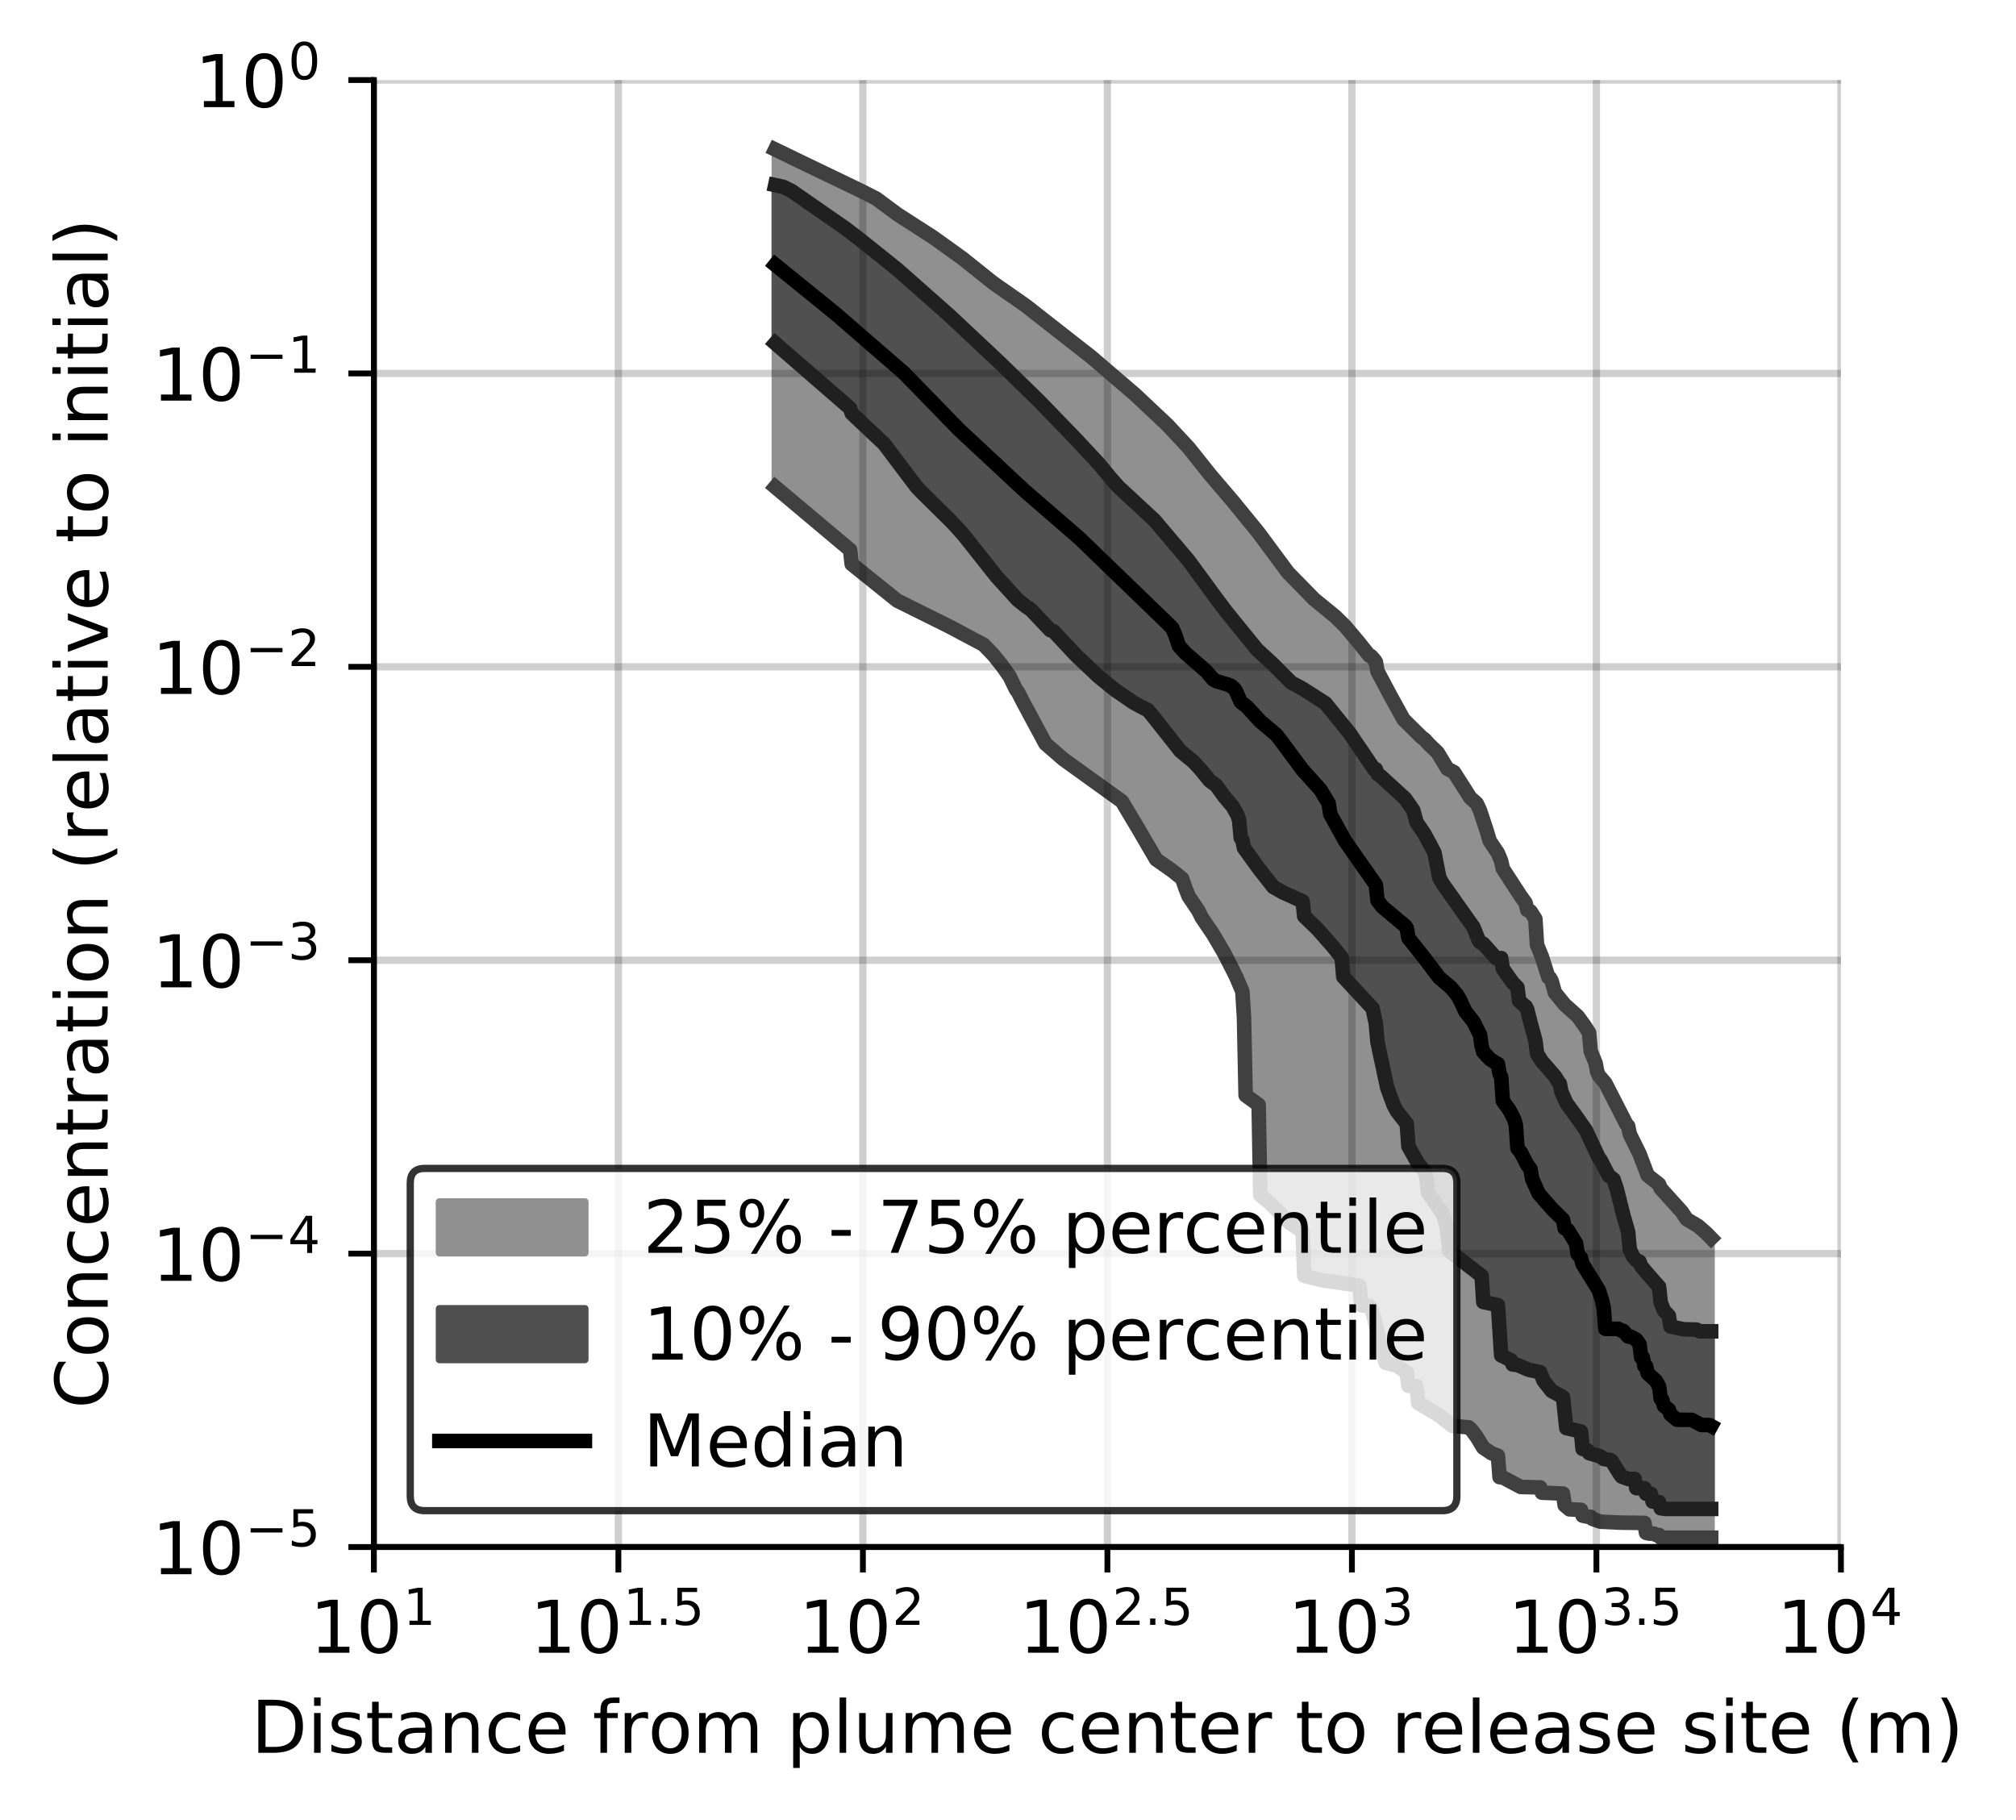 <?xml version="1.0" encoding="utf-8" standalone="no"?>
<!DOCTYPE svg PUBLIC "-//W3C//DTD SVG 1.1//EN"
  "http://www.w3.org/Graphics/SVG/1.1/DTD/svg11.dtd">
<!-- Created with matplotlib (https://matplotlib.org/) -->
<svg height="250.155pt" version="1.1" viewBox="0 0 277.037 250.155" width="277.037pt" xmlns="http://www.w3.org/2000/svg" xmlns:xlink="http://www.w3.org/1999/xlink">
 <defs>
  <style type="text/css">
*{stroke-linecap:butt;stroke-linejoin:round;}
  </style>
 </defs>
 <g id="figure_1">
  <g id="patch_1">
   <path d="M 0 250.155 
L 277.037 250.155 
L 277.037 0 
L 0 0 
z
" style="fill:#ffffff;"/>
  </g>
  <g id="axes_1">
   <g id="patch_2">
    <path d="M 51.378 212.599 
L 252.978 212.599 
L 252.978 10.999 
L 51.378 10.999 
z
" style="fill:#ffffff;"/>
   </g>
   <g id="PolyCollection_1">
    <defs>
     <path d="M 106.529 -229.609 
L 106.529 -183.225 
L 106.753 -183.04 
L 106.976 -182.856 
L 107.2 -182.671 
L 107.424 -182.486 
L 107.647 -182.301 
L 107.871 -182.116 
L 108.095 -181.931 
L 108.318 -181.745 
L 108.542 -181.558 
L 108.766 -181.37 
L 108.99 -181.183 
L 109.213 -180.995 
L 109.437 -180.808 
L 109.661 -180.62 
L 109.884 -180.433 
L 110.108 -180.245 
L 110.332 -180.058 
L 110.555 -179.87 
L 110.779 -179.681 
L 111.003 -179.492 
L 111.226 -179.303 
L 111.45 -179.114 
L 111.674 -178.925 
L 111.897 -178.736 
L 112.121 -178.548 
L 112.345 -178.359 
L 112.568 -178.17 
L 112.792 -177.981 
L 113.016 -177.791 
L 113.239 -177.602 
L 113.463 -177.413 
L 113.687 -177.224 
L 113.91 -177.034 
L 114.134 -176.845 
L 114.358 -176.656 
L 114.582 -176.467 
L 114.805 -176.278 
L 115.029 -176.089 
L 115.253 -175.9 
L 115.476 -175.711 
L 115.7 -175.522 
L 115.924 -175.334 
L 116.147 -175.146 
L 116.371 -174.958 
L 116.595 -174.771 
L 116.818 -174.583 
L 117.042 -172.639 
L 117.266 -172.455 
L 117.489 -172.272 
L 117.713 -172.09 
L 117.937 -171.907 
L 118.16 -171.725 
L 118.384 -171.543 
L 118.608 -171.36 
L 118.831 -171.179 
L 119.055 -170.999 
L 119.279 -170.819 
L 119.503 -170.638 
L 119.726 -170.458 
L 119.95 -170.277 
L 120.174 -170.097 
L 120.397 -169.918 
L 120.621 -169.74 
L 120.845 -169.562 
L 121.068 -169.384 
L 121.292 -169.206 
L 121.516 -169.028 
L 121.739 -168.85 
L 121.963 -168.672 
L 122.187 -168.495 
L 122.41 -168.318 
L 122.634 -168.14 
L 122.858 -167.963 
L 123.081 -167.786 
L 123.305 -167.609 
L 123.529 -167.477 
L 123.752 -167.37 
L 123.976 -167.264 
L 124.2 -167.157 
L 124.423 -167.051 
L 124.647 -166.944 
L 124.871 -166.837 
L 125.095 -166.731 
L 125.318 -166.624 
L 125.542 -166.516 
L 125.766 -166.406 
L 125.989 -166.296 
L 126.213 -166.186 
L 126.437 -166.077 
L 126.66 -165.968 
L 126.884 -165.858 
L 127.108 -165.749 
L 127.331 -165.64 
L 127.555 -165.528 
L 127.779 -165.415 
L 128.002 -165.303 
L 128.226 -165.191 
L 128.45 -165.078 
L 128.673 -164.966 
L 128.897 -164.854 
L 129.121 -164.742 
L 129.344 -164.629 
L 129.568 -164.514 
L 129.792 -164.398 
L 130.016 -164.283 
L 130.239 -164.168 
L 130.463 -164.053 
L 130.687 -163.938 
L 130.91 -163.823 
L 131.134 -163.708 
L 131.358 -163.591 
L 131.581 -163.474 
L 131.805 -163.358 
L 132.029 -163.241 
L 132.252 -163.124 
L 132.476 -163.008 
L 132.7 -162.891 
L 132.923 -162.775 
L 133.147 -162.658 
L 133.371 -162.54 
L 133.594 -162.423 
L 133.818 -162.306 
L 134.042 -162.188 
L 134.265 -162.071 
L 134.489 -161.954 
L 134.713 -161.837 
L 134.936 -161.719 
L 135.16 -161.56 
L 135.384 -161.353 
L 135.608 -161.146 
L 135.831 -160.919 
L 136.055 -160.668 
L 136.279 -160.418 
L 136.502 -160.168 
L 136.726 -159.918 
L 136.95 -159.666 
L 137.173 -159.373 
L 137.397 -159.079 
L 137.621 -158.786 
L 137.844 -158.492 
L 138.068 -158.199 
L 138.292 -157.872 
L 138.515 -157.541 
L 138.739 -157.209 
L 138.963 -156.692 
L 139.186 -156.042 
L 139.41 -155.59 
L 139.634 -155.366 
L 139.857 -155.108 
L 140.081 -154.616 
L 140.305 -154.235 
L 140.529 -153.802 
L 140.752 -153.37 
L 140.976 -152.937 
L 141.2 -152.505 
L 141.423 -152.058 
L 141.647 -151.602 
L 141.871 -151.146 
L 142.094 -150.69 
L 142.318 -150.228 
L 142.542 -149.757 
L 142.765 -149.285 
L 142.989 -148.814 
L 143.213 -148.38 
L 143.436 -148.174 
L 143.66 -147.967 
L 143.884 -147.761 
L 144.107 -147.554 
L 144.331 -147.346 
L 144.555 -147.139 
L 144.778 -146.935 
L 145.002 -146.73 
L 145.226 -146.526 
L 145.449 -146.344 
L 145.673 -146.172 
L 145.897 -145.996 
L 146.121 -145.824 
L 146.344 -145.657 
L 146.568 -145.49 
L 146.792 -145.326 
L 147.015 -145.163 
L 147.239 -145 
L 147.463 -144.836 
L 147.686 -144.673 
L 147.91 -144.51 
L 148.134 -144.347 
L 148.357 -144.185 
L 148.581 -144.022 
L 148.805 -143.861 
L 149.028 -143.702 
L 149.252 -143.543 
L 149.476 -143.384 
L 149.699 -143.225 
L 149.923 -143.066 
L 150.147 -142.907 
L 150.37 -142.748 
L 150.594 -142.589 
L 150.818 -142.433 
L 151.041 -142.276 
L 151.265 -142.12 
L 151.489 -141.963 
L 151.713 -141.807 
L 151.936 -141.65 
L 152.16 -141.493 
L 152.384 -141.337 
L 152.607 -141.181 
L 152.831 -141.027 
L 153.055 -140.872 
L 153.278 -140.717 
L 153.502 -140.562 
L 153.726 -140.406 
L 153.949 -140.251 
L 154.173 -140.034 
L 154.397 -139.679 
L 154.62 -139.323 
L 154.844 -138.952 
L 155.068 -138.581 
L 155.291 -138.21 
L 155.515 -137.839 
L 155.739 -137.455 
L 155.962 -137.065 
L 156.186 -136.674 
L 156.41 -136.284 
L 156.634 -135.882 
L 156.857 -135.472 
L 157.081 -135.062 
L 157.305 -134.652 
L 157.528 -134.229 
L 157.752 -133.802 
L 157.976 -133.384 
L 158.199 -132.952 
L 158.423 -132.476 
L 158.647 -132.21 
L 158.87 -132.062 
L 159.094 -131.917 
L 159.318 -131.763 
L 159.541 -131.609 
L 159.765 -131.455 
L 159.989 -131.3 
L 160.212 -131.145 
L 160.436 -130.991 
L 160.66 -130.833 
L 160.883 -130.661 
L 161.107 -130.49 
L 161.331 -130.319 
L 161.554 -130.147 
L 161.778 -129.976 
L 162.002 -129.803 
L 162.226 -129.61 
L 162.449 -129.412 
L 162.673 -128.869 
L 162.897 -128.108 
L 163.12 -127.375 
L 163.344 -126.981 
L 163.568 -126.67 
L 163.791 -126.357 
L 164.015 -126.022 
L 164.239 -125.682 
L 164.462 -125.34 
L 164.686 -124.987 
L 164.91 -124.383 
L 165.133 -124.075 
L 165.357 -123.767 
L 165.581 -123.459 
L 165.804 -123.131 
L 166.028 -122.8 
L 166.252 -122.469 
L 166.475 -122.133 
L 166.699 -121.774 
L 166.923 -121.415 
L 167.147 -121.056 
L 167.37 -120.678 
L 167.594 -120.294 
L 167.818 -119.909 
L 168.041 -119.512 
L 168.265 -119.101 
L 168.489 -118.691 
L 168.712 -118.27 
L 168.936 -117.834 
L 169.16 -117.399 
L 169.383 -116.946 
L 169.607 -116.478 
L 169.831 -116.009 
L 170.054 -115.502 
L 170.278 -114.993 
L 170.502 -114.462 
L 170.725 -113.918 
L 170.949 -110.314 
L 171.173 -99.633 
L 171.396 -99.464 
L 171.62 -99.297 
L 171.844 -99.134 
L 172.067 -98.97 
L 172.291 -98.806 
L 172.515 -98.646 
L 172.739 -98.486 
L 172.962 -98.325 
L 173.186 -85.915 
L 173.41 -85.754 
L 173.633 -85.585 
L 173.857 -85.407 
L 174.081 -85.222 
L 174.304 -85.027 
L 174.528 -84.823 
L 174.752 -84.61 
L 174.975 -84.392 
L 175.199 -84.171 
L 175.423 -83.945 
L 175.646 -83.713 
L 175.87 -83.476 
L 176.094 -83.232 
L 176.317 -82.978 
L 176.541 -82.733 
L 176.765 -82.513 
L 176.988 -82.309 
L 177.212 -82.122 
L 177.436 -81.947 
L 177.66 -81.785 
L 177.883 -81.635 
L 178.107 -81.495 
L 178.331 -81.363 
L 178.554 -81.239 
L 178.778 -81.122 
L 179.002 -81.012 
L 179.225 -74.833 
L 179.449 -74.769 
L 179.673 -74.704 
L 179.896 -74.639 
L 180.12 -74.574 
L 180.344 -74.508 
L 180.567 -74.439 
L 180.791 -74.362 
L 181.015 -74.324 
L 181.238 -74.287 
L 181.462 -74.25 
L 181.686 -74.215 
L 181.909 -74.18 
L 182.133 -74.146 
L 182.357 -74.113 
L 182.58 -74.08 
L 182.804 -74.048 
L 183.028 -74.015 
L 183.252 -73.983 
L 183.475 -73.951 
L 183.699 -73.918 
L 183.923 -73.885 
L 184.146 -73.853 
L 184.37 -73.82 
L 184.594 -73.787 
L 184.817 -73.755 
L 185.041 -73.722 
L 185.265 -73.69 
L 185.488 -73.658 
L 185.712 -73.626 
L 185.936 -73.594 
L 186.159 -73.563 
L 186.383 -73.531 
L 186.607 -73.501 
L 186.83 -73.47 
L 187.054 -70.771 
L 187.278 -70.751 
L 187.501 -70.732 
L 187.725 -70.716 
L 187.949 -70.7 
L 188.172 -70.687 
L 188.396 -70.447 
L 188.62 -69.741 
L 188.844 -68.978 
L 189.067 -67.884 
L 189.291 -66.388 
L 189.515 -65.604 
L 189.738 -64.8 
L 189.962 -63.992 
L 190.186 -63.673 
L 190.409 -62.881 
L 190.633 -62.837 
L 190.857 -62.799 
L 191.08 -62.765 
L 191.304 -62.733 
L 191.528 -62.704 
L 191.751 -62.629 
L 191.975 -62.48 
L 192.199 -62.326 
L 192.422 -62.161 
L 192.646 -61.99 
L 192.87 -61.843 
L 193.093 -61.692 
L 193.317 -61.535 
L 193.541 -59.711 
L 193.765 -59.696 
L 193.988 -59.687 
L 194.212 -59.681 
L 194.436 -59.676 
L 194.659 -59.672 
L 194.883 -57.354 
L 195.107 -57.229 
L 195.33 -57.106 
L 195.554 -56.987 
L 195.778 -56.869 
L 196.001 -56.748 
L 196.225 -56.622 
L 196.449 -56.49 
L 196.672 -56.355 
L 196.896 -56.216 
L 197.12 -56.075 
L 197.343 -55.93 
L 197.567 -55.781 
L 197.791 -55.628 
L 198.014 -55.468 
L 198.238 -55.301 
L 198.462 -55.125 
L 198.685 -54.944 
L 198.909 -54.759 
L 199.133 -54.57 
L 199.357 -54.383 
L 199.58 -54.202 
L 199.804 -54.171 
L 200.028 -54.152 
L 200.251 -54.133 
L 200.475 -54.114 
L 200.699 -54.096 
L 200.922 -54.078 
L 201.146 -54.061 
L 201.37 -54.044 
L 201.593 -54.029 
L 201.817 -54.014 
L 202.041 -53.855 
L 202.264 -53.593 
L 202.488 -53.316 
L 202.712 -53.014 
L 202.935 -52.679 
L 203.159 -52.281 
L 203.383 -51.798 
L 203.606 -51.378 
L 203.83 -51.206 
L 204.054 -51.037 
L 204.278 -50.878 
L 204.501 -50.731 
L 204.725 -50.587 
L 204.949 -50.454 
L 205.172 -50.358 
L 205.396 -50.276 
L 205.62 -50.196 
L 205.843 -50.116 
L 206.067 -47.164 
L 206.291 -47.159 
L 206.514 -47.127 
L 206.738 -47.006 
L 206.962 -46.883 
L 207.185 -46.76 
L 207.409 -46.637 
L 207.633 -46.518 
L 207.856 -46.396 
L 208.08 -46.271 
L 208.304 -46.144 
L 208.527 -46.015 
L 208.751 -45.884 
L 208.975 -45.815 
L 209.198 -45.801 
L 209.422 -45.785 
L 209.646 -45.77 
L 209.87 -45.754 
L 210.093 -45.754 
L 210.317 -45.754 
L 210.541 -45.754 
L 210.764 -45.754 
L 210.988 -45.754 
L 211.212 -45.754 
L 211.435 -45.754 
L 211.659 -45.754 
L 211.883 -45.027 
L 212.106 -45.017 
L 212.33 -45.008 
L 212.554 -44.999 
L 212.777 -44.99 
L 213.001 -44.98 
L 213.225 -44.971 
L 213.448 -44.961 
L 213.672 -44.951 
L 213.896 -44.942 
L 214.119 -44.932 
L 214.343 -44.923 
L 214.567 -44.913 
L 214.791 -44.904 
L 215.014 -43.297 
L 215.238 -43.061 
L 215.462 -42.835 
L 215.685 -42.736 
L 215.909 -42.722 
L 216.133 -42.713 
L 216.356 -42.705 
L 216.58 -42.696 
L 216.804 -42.688 
L 217.027 -42.68 
L 217.251 -42.672 
L 217.475 -41.868 
L 217.698 -41.8 
L 217.922 -41.737 
L 218.146 -41.73 
L 218.369 -41.722 
L 218.593 -41.715 
L 218.817 -41.43 
L 219.04 -41.33 
L 219.264 -41.254 
L 219.488 -41.185 
L 219.711 -41.115 
L 219.935 -41.043 
L 220.159 -41.023 
L 220.383 -41.014 
L 220.606 -41.005 
L 220.83 -40.996 
L 221.054 -40.987 
L 221.277 -40.977 
L 221.501 -40.966 
L 221.725 -40.956 
L 221.948 -40.945 
L 222.172 -40.934 
L 222.396 -40.923 
L 222.619 -40.911 
L 222.843 -40.9 
L 223.067 -40.888 
L 223.29 -40.878 
L 223.514 -40.878 
L 223.738 -40.878 
L 223.961 -40.878 
L 224.185 -40.878 
L 224.409 -40.878 
L 224.632 -40.878 
L 224.856 -40.878 
L 225.08 -40.878 
L 225.303 -40.878 
L 225.527 -40.878 
L 225.751 -40.878 
L 225.975 -40.878 
L 226.198 -39.507 
L 226.422 -39.398 
L 226.646 -39.398 
L 226.869 -39.398 
L 227.093 -39.398 
L 227.317 -39.398 
L 227.54 -39.231 
L 227.764 -39.21 
L 227.988 -39.21 
L 228.211 -38.833 
L 228.435 -38.833 
L 228.659 -38.833 
L 228.882 -38.833 
L 229.106 -38.833 
L 229.33 -38.833 
L 229.553 -38.833 
L 229.777 -38.833 
L 230.001 -38.833 
L 230.224 -38.833 
L 230.448 -38.833 
L 230.672 -38.833 
L 230.896 -38.833 
L 231.119 -38.833 
L 231.343 -38.833 
L 231.567 -38.833 
L 231.79 -38.833 
L 232.014 -38.833 
L 232.238 -38.833 
L 232.461 -38.833 
L 232.685 -38.833 
L 232.909 -38.833 
L 233.132 -38.833 
L 233.356 -38.833 
L 233.58 -38.833 
L 233.803 -38.833 
L 234.027 -38.833 
L 234.251 -38.833 
L 234.474 -38.833 
L 234.698 -38.833 
L 234.922 -38.833 
L 235.145 -38.833 
L 235.145 -80.008 
L 235.145 -80.008 
L 234.922 -80.245 
L 234.698 -80.475 
L 234.474 -80.699 
L 234.251 -80.917 
L 234.027 -81.123 
L 233.803 -81.318 
L 233.58 -81.503 
L 233.356 -81.676 
L 233.132 -81.836 
L 232.909 -81.986 
L 232.685 -82.128 
L 232.461 -82.259 
L 232.238 -82.379 
L 232.014 -82.484 
L 231.79 -82.604 
L 231.567 -82.939 
L 231.343 -83.276 
L 231.119 -83.615 
L 230.896 -83.958 
L 230.672 -84.128 
L 230.448 -84.315 
L 230.224 -84.54 
L 230.001 -84.787 
L 229.777 -85.052 
L 229.553 -85.321 
L 229.33 -85.576 
L 229.106 -85.833 
L 228.882 -86.091 
L 228.659 -86.35 
L 228.435 -86.601 
L 228.211 -86.84 
L 227.988 -87.402 
L 227.764 -87.587 
L 227.54 -87.766 
L 227.317 -87.94 
L 227.093 -88.11 
L 226.869 -88.278 
L 226.646 -88.454 
L 226.422 -88.635 
L 226.198 -88.818 
L 225.975 -89.477 
L 225.751 -90.194 
L 225.527 -90.952 
L 225.303 -91.587 
L 225.08 -92.047 
L 224.856 -92.512 
L 224.632 -92.982 
L 224.409 -93.455 
L 224.185 -93.877 
L 223.961 -94.305 
L 223.738 -95.412 
L 223.514 -95.628 
L 223.29 -95.901 
L 223.067 -96.38 
L 222.843 -96.836 
L 222.619 -97.293 
L 222.396 -97.749 
L 222.172 -98.201 
L 221.948 -98.649 
L 221.725 -99.093 
L 221.501 -99.534 
L 221.277 -99.976 
L 221.054 -100.419 
L 220.83 -100.863 
L 220.606 -101.312 
L 220.383 -101.688 
L 220.159 -101.903 
L 219.935 -102.122 
L 219.711 -102.354 
L 219.488 -102.868 
L 219.264 -104.057 
L 219.04 -104.66 
L 218.817 -105.186 
L 218.593 -105.704 
L 218.369 -108.245 
L 218.146 -108.603 
L 217.922 -108.942 
L 217.698 -109.273 
L 217.475 -109.597 
L 217.251 -109.914 
L 217.027 -110.22 
L 216.804 -110.495 
L 216.58 -110.718 
L 216.356 -110.931 
L 216.133 -111.136 
L 215.909 -111.336 
L 215.685 -111.53 
L 215.462 -111.721 
L 215.238 -111.909 
L 215.014 -112.1 
L 214.791 -112.294 
L 214.567 -112.548 
L 214.343 -112.852 
L 214.119 -113.156 
L 213.896 -113.457 
L 213.672 -113.754 
L 213.448 -114.371 
L 213.225 -115.341 
L 213.001 -115.75 
L 212.777 -115.847 
L 212.554 -116.561 
L 212.33 -117.284 
L 212.106 -118.001 
L 211.883 -118.681 
L 211.659 -119.303 
L 211.435 -119.856 
L 211.212 -120.321 
L 210.988 -123.884 
L 210.764 -124.231 
L 210.541 -124.582 
L 210.317 -124.917 
L 210.093 -125.059 
L 209.87 -125.104 
L 209.646 -126.075 
L 209.422 -126.4 
L 209.198 -126.701 
L 208.975 -127.003 
L 208.751 -127.31 
L 208.527 -127.643 
L 208.304 -127.977 
L 208.08 -128.311 
L 207.856 -128.658 
L 207.633 -129.006 
L 207.409 -129.356 
L 207.185 -129.709 
L 206.962 -130.069 
L 206.738 -130.428 
L 206.514 -130.788 
L 206.291 -131.827 
L 206.067 -132.367 
L 205.843 -132.91 
L 205.62 -133.32 
L 205.396 -133.628 
L 205.172 -133.941 
L 204.949 -134.247 
L 204.725 -134.573 
L 204.501 -135.322 
L 204.278 -136.053 
L 204.054 -136.766 
L 203.83 -137.476 
L 203.606 -138.149 
L 203.383 -138.767 
L 203.159 -139.311 
L 202.935 -139.737 
L 202.712 -139.939 
L 202.488 -140.137 
L 202.264 -140.335 
L 202.041 -140.535 
L 201.817 -140.735 
L 201.593 -141.111 
L 201.37 -141.485 
L 201.146 -141.86 
L 200.922 -142.246 
L 200.699 -142.619 
L 200.475 -142.989 
L 200.251 -143.37 
L 200.028 -143.754 
L 199.804 -144.046 
L 199.58 -144.17 
L 199.357 -144.292 
L 199.133 -144.401 
L 198.909 -144.499 
L 198.685 -144.871 
L 198.462 -145.244 
L 198.238 -145.613 
L 198.014 -145.983 
L 197.791 -146.353 
L 197.567 -146.719 
L 197.343 -146.938 
L 197.12 -147.152 
L 196.896 -147.366 
L 196.672 -147.58 
L 196.449 -147.793 
L 196.225 -148.006 
L 196.001 -148.232 
L 195.778 -148.524 
L 195.554 -148.728 
L 195.33 -148.867 
L 195.107 -149.079 
L 194.883 -149.291 
L 194.659 -149.503 
L 194.436 -149.715 
L 194.212 -149.927 
L 193.988 -150.147 
L 193.765 -150.377 
L 193.541 -150.606 
L 193.317 -150.836 
L 193.093 -151.065 
L 192.87 -151.295 
L 192.646 -151.554 
L 192.422 -151.973 
L 192.199 -152.4 
L 191.975 -152.831 
L 191.751 -153.261 
L 191.528 -153.692 
L 191.304 -154.122 
L 191.08 -154.543 
L 190.857 -154.964 
L 190.633 -155.384 
L 190.409 -155.805 
L 190.186 -156.429 
L 189.962 -156.91 
L 189.738 -157.217 
L 189.515 -157.513 
L 189.291 -157.908 
L 189.067 -159.193 
L 188.844 -159.498 
L 188.62 -159.786 
L 188.396 -159.995 
L 188.172 -160.057 
L 187.949 -160.129 
L 187.725 -160.448 
L 187.501 -160.767 
L 187.278 -161.086 
L 187.054 -161.405 
L 186.83 -161.724 
L 186.607 -162.013 
L 186.383 -162.292 
L 186.159 -162.572 
L 185.936 -162.851 
L 185.712 -163.131 
L 185.488 -163.394 
L 185.265 -163.641 
L 185.041 -163.887 
L 184.817 -164.132 
L 184.594 -164.378 
L 184.37 -164.623 
L 184.146 -164.836 
L 183.923 -165.044 
L 183.699 -165.247 
L 183.475 -165.446 
L 183.252 -165.645 
L 183.028 -165.842 
L 182.804 -166.026 
L 182.58 -166.212 
L 182.357 -166.4 
L 182.133 -166.588 
L 181.909 -166.775 
L 181.686 -166.96 
L 181.462 -167.132 
L 181.238 -167.305 
L 181.015 -167.478 
L 180.791 -167.651 
L 180.567 -167.824 
L 180.344 -167.999 
L 180.12 -168.181 
L 179.896 -168.364 
L 179.673 -168.594 
L 179.449 -168.838 
L 179.225 -169.082 
L 179.002 -169.327 
L 178.778 -169.572 
L 178.554 -169.817 
L 178.331 -170.057 
L 178.107 -170.294 
L 177.883 -170.532 
L 177.66 -170.77 
L 177.436 -171.009 
L 177.212 -171.247 
L 176.988 -171.483 
L 176.765 -171.717 
L 176.541 -171.947 
L 176.317 -172.277 
L 176.094 -172.598 
L 175.87 -172.911 
L 175.646 -173.224 
L 175.423 -173.538 
L 175.199 -173.851 
L 174.975 -174.164 
L 174.752 -174.477 
L 174.528 -174.79 
L 174.304 -175.103 
L 174.081 -175.416 
L 173.857 -175.729 
L 173.633 -176.042 
L 173.41 -176.356 
L 173.186 -176.644 
L 172.962 -176.921 
L 172.739 -177.198 
L 172.515 -177.475 
L 172.291 -177.752 
L 172.067 -178.029 
L 171.844 -178.306 
L 171.62 -178.583 
L 171.396 -178.859 
L 171.173 -179.136 
L 170.949 -179.413 
L 170.725 -179.69 
L 170.502 -179.967 
L 170.278 -180.244 
L 170.054 -180.514 
L 169.831 -180.778 
L 169.607 -181.042 
L 169.383 -181.305 
L 169.16 -181.569 
L 168.936 -181.833 
L 168.712 -182.097 
L 168.489 -182.36 
L 168.265 -182.624 
L 168.041 -182.888 
L 167.818 -183.152 
L 167.594 -183.415 
L 167.37 -183.679 
L 167.147 -183.943 
L 166.923 -184.206 
L 166.699 -184.47 
L 166.475 -184.722 
L 166.252 -184.972 
L 166.028 -185.222 
L 165.804 -185.473 
L 165.581 -185.723 
L 165.357 -185.975 
L 165.133 -186.27 
L 164.91 -186.566 
L 164.686 -186.861 
L 164.462 -187.155 
L 164.239 -187.45 
L 164.015 -187.744 
L 163.791 -188.038 
L 163.568 -188.332 
L 163.344 -188.627 
L 163.12 -188.921 
L 162.897 -189.168 
L 162.673 -189.408 
L 162.449 -189.648 
L 162.226 -189.888 
L 162.002 -190.129 
L 161.778 -190.369 
L 161.554 -190.6 
L 161.331 -190.83 
L 161.107 -191.06 
L 160.883 -191.291 
L 160.66 -191.521 
L 160.436 -191.751 
L 160.212 -191.981 
L 159.989 -192.212 
L 159.765 -192.433 
L 159.541 -192.649 
L 159.318 -192.865 
L 159.094 -193.081 
L 158.87 -193.297 
L 158.647 -193.513 
L 158.423 -193.719 
L 158.199 -193.923 
L 157.976 -194.127 
L 157.752 -194.33 
L 157.528 -194.534 
L 157.305 -194.737 
L 157.081 -194.941 
L 156.857 -195.144 
L 156.634 -195.348 
L 156.41 -195.552 
L 156.186 -195.755 
L 155.962 -195.959 
L 155.739 -196.162 
L 155.515 -196.366 
L 155.291 -196.569 
L 155.068 -196.752 
L 154.844 -196.944 
L 154.62 -197.148 
L 154.397 -197.34 
L 154.173 -197.532 
L 153.949 -197.724 
L 153.726 -197.916 
L 153.502 -198.108 
L 153.278 -198.301 
L 153.055 -198.493 
L 152.831 -198.685 
L 152.607 -198.877 
L 152.384 -199.069 
L 152.16 -199.257 
L 151.936 -199.446 
L 151.713 -199.634 
L 151.489 -199.823 
L 151.265 -200.011 
L 151.041 -200.197 
L 150.818 -200.384 
L 150.594 -200.57 
L 150.37 -200.756 
L 150.147 -200.942 
L 149.923 -201.129 
L 149.699 -201.314 
L 149.476 -201.499 
L 149.252 -201.684 
L 149.028 -201.869 
L 148.805 -202.054 
L 148.581 -202.239 
L 148.357 -202.415 
L 148.134 -202.585 
L 147.91 -202.754 
L 147.686 -202.923 
L 147.463 -203.092 
L 147.239 -203.262 
L 147.015 -203.431 
L 146.792 -203.6 
L 146.568 -203.768 
L 146.344 -203.936 
L 146.121 -204.104 
L 145.897 -204.271 
L 145.673 -204.439 
L 145.449 -204.606 
L 145.226 -204.774 
L 145.002 -204.941 
L 144.778 -205.109 
L 144.555 -205.276 
L 144.331 -205.445 
L 144.107 -205.641 
L 143.884 -205.836 
L 143.66 -206.031 
L 143.436 -206.224 
L 143.213 -206.412 
L 142.989 -206.567 
L 142.765 -206.72 
L 142.542 -206.894 
L 142.318 -207.077 
L 142.094 -207.26 
L 141.871 -207.443 
L 141.647 -207.625 
L 141.423 -207.808 
L 141.2 -207.987 
L 140.976 -208.138 
L 140.752 -208.288 
L 140.529 -208.439 
L 140.305 -208.589 
L 140.081 -208.74 
L 139.857 -208.89 
L 139.634 -209.041 
L 139.41 -209.192 
L 139.186 -209.362 
L 138.963 -209.535 
L 138.739 -209.707 
L 138.515 -209.88 
L 138.292 -210.051 
L 138.068 -210.214 
L 137.844 -210.363 
L 137.621 -210.513 
L 137.397 -210.662 
L 137.173 -210.811 
L 136.95 -210.961 
L 136.726 -211.11 
L 136.502 -211.26 
L 136.279 -211.409 
L 136.055 -211.559 
L 135.831 -211.708 
L 135.608 -211.867 
L 135.384 -212.054 
L 135.16 -212.24 
L 134.936 -212.426 
L 134.713 -212.613 
L 134.489 -212.799 
L 134.265 -212.985 
L 134.042 -213.172 
L 133.818 -213.358 
L 133.594 -213.545 
L 133.371 -213.731 
L 133.147 -213.917 
L 132.923 -214.103 
L 132.7 -214.288 
L 132.476 -214.473 
L 132.252 -214.658 
L 132.029 -214.843 
L 131.805 -215.028 
L 131.581 -215.198 
L 131.358 -215.367 
L 131.134 -215.536 
L 130.91 -215.705 
L 130.687 -215.859 
L 130.463 -216.013 
L 130.239 -216.166 
L 130.016 -216.32 
L 129.792 -216.473 
L 129.568 -216.627 
L 129.344 -216.78 
L 129.121 -216.934 
L 128.897 -217.088 
L 128.673 -217.241 
L 128.45 -217.395 
L 128.226 -217.548 
L 128.002 -217.702 
L 127.779 -217.855 
L 127.555 -218.009 
L 127.331 -218.163 
L 127.108 -218.316 
L 126.884 -218.47 
L 126.66 -218.623 
L 126.437 -218.777 
L 126.213 -218.92 
L 125.989 -219.059 
L 125.766 -219.197 
L 125.542 -219.336 
L 125.318 -219.474 
L 125.095 -219.612 
L 124.871 -219.751 
L 124.647 -219.889 
L 124.423 -220.027 
L 124.2 -220.166 
L 123.976 -220.304 
L 123.752 -220.442 
L 123.529 -220.581 
L 123.305 -220.719 
L 123.081 -220.857 
L 122.858 -220.995 
L 122.634 -221.134 
L 122.41 -221.295 
L 122.187 -221.472 
L 121.963 -221.647 
L 121.739 -221.823 
L 121.516 -221.999 
L 121.292 -222.174 
L 121.068 -222.35 
L 120.845 -222.526 
L 120.621 -222.701 
L 120.397 -222.877 
L 120.174 -223.03 
L 119.95 -223.145 
L 119.726 -223.257 
L 119.503 -223.364 
L 119.279 -223.471 
L 119.055 -223.578 
L 118.831 -223.685 
L 118.608 -223.793 
L 118.384 -223.9 
L 118.16 -224.007 
L 117.937 -224.114 
L 117.713 -224.222 
L 117.489 -224.329 
L 117.266 -224.436 
L 117.042 -224.543 
L 116.818 -224.651 
L 116.595 -224.758 
L 116.371 -224.865 
L 116.147 -224.972 
L 115.924 -225.079 
L 115.7 -225.187 
L 115.476 -225.294 
L 115.253 -225.401 
L 115.029 -225.508 
L 114.805 -225.616 
L 114.582 -225.723 
L 114.358 -225.83 
L 114.134 -225.937 
L 113.91 -226.044 
L 113.687 -226.152 
L 113.463 -226.259 
L 113.239 -226.366 
L 113.016 -226.473 
L 112.792 -226.581 
L 112.568 -226.688 
L 112.345 -226.795 
L 112.121 -226.902 
L 111.897 -227.009 
L 111.674 -227.113 
L 111.45 -227.208 
L 111.226 -227.319 
L 111.003 -227.43 
L 110.779 -227.541 
L 110.555 -227.652 
L 110.332 -227.762 
L 110.108 -227.873 
L 109.884 -227.984 
L 109.661 -228.095 
L 109.437 -228.206 
L 109.213 -228.317 
L 108.99 -228.427 
L 108.766 -228.538 
L 108.542 -228.649 
L 108.318 -228.76 
L 108.095 -228.871 
L 107.871 -228.981 
L 107.647 -229.092 
L 107.424 -229.203 
L 107.2 -229.31 
L 106.976 -229.41 
L 106.753 -229.51 
L 106.529 -229.609 
z
" id="mc70d211de5" style="stroke:#909090;"/>
    </defs>
    <g clip-path="url(#p9125538742)">
     <use style="fill:#909090;stroke:#909090;" x="0" xlink:href="#mc70d211de5" y="250.155"/>
    </g>
   </g>
   <g id="PolyCollection_2">
    <defs>
     <path d="M 106.529 -224.718 
L 106.529 -202.981 
L 106.753 -202.787 
L 106.976 -202.594 
L 107.2 -202.401 
L 107.424 -202.207 
L 107.647 -202.014 
L 107.871 -201.821 
L 108.095 -201.628 
L 108.318 -201.434 
L 108.542 -201.241 
L 108.766 -201.048 
L 108.99 -200.854 
L 109.213 -200.661 
L 109.437 -200.468 
L 109.661 -200.274 
L 109.884 -200.081 
L 110.108 -199.888 
L 110.332 -199.694 
L 110.555 -199.501 
L 110.779 -199.308 
L 111.003 -199.114 
L 111.226 -198.921 
L 111.45 -198.728 
L 111.674 -198.534 
L 111.897 -198.341 
L 112.121 -198.148 
L 112.345 -197.954 
L 112.568 -197.761 
L 112.792 -197.568 
L 113.016 -197.375 
L 113.239 -197.181 
L 113.463 -196.988 
L 113.687 -196.795 
L 113.91 -196.601 
L 114.134 -196.408 
L 114.358 -196.209 
L 114.582 -196.01 
L 114.805 -195.81 
L 115.029 -195.612 
L 115.253 -195.416 
L 115.476 -195.221 
L 115.7 -195.025 
L 115.924 -194.83 
L 116.147 -194.634 
L 116.371 -194.439 
L 116.595 -194.245 
L 116.818 -194.051 
L 117.042 -193.352 
L 117.266 -193.148 
L 117.489 -192.944 
L 117.713 -192.739 
L 117.937 -192.535 
L 118.16 -192.33 
L 118.384 -192.124 
L 118.608 -191.918 
L 118.831 -191.713 
L 119.055 -191.507 
L 119.279 -191.301 
L 119.503 -191.095 
L 119.726 -190.89 
L 119.95 -190.684 
L 120.174 -190.478 
L 120.397 -190.272 
L 120.621 -190.064 
L 120.845 -189.856 
L 121.068 -189.647 
L 121.292 -189.42 
L 121.516 -189.134 
L 121.739 -188.847 
L 121.963 -188.561 
L 122.187 -188.275 
L 122.41 -187.988 
L 122.634 -187.702 
L 122.858 -187.415 
L 123.081 -187.129 
L 123.305 -186.842 
L 123.529 -186.556 
L 123.752 -186.27 
L 123.976 -185.956 
L 124.2 -185.629 
L 124.423 -185.302 
L 124.647 -184.975 
L 124.871 -184.648 
L 125.095 -184.321 
L 125.318 -183.994 
L 125.542 -183.71 
L 125.766 -183.456 
L 125.989 -183.203 
L 126.213 -182.949 
L 126.437 -182.704 
L 126.66 -182.49 
L 126.884 -182.277 
L 127.108 -182.063 
L 127.331 -181.849 
L 127.555 -181.635 
L 127.779 -181.422 
L 128.002 -181.208 
L 128.226 -180.994 
L 128.45 -180.781 
L 128.673 -180.568 
L 128.897 -180.356 
L 129.121 -180.144 
L 129.344 -179.928 
L 129.568 -179.711 
L 129.792 -179.494 
L 130.016 -179.277 
L 130.239 -179.061 
L 130.463 -178.809 
L 130.687 -178.535 
L 130.91 -178.262 
L 131.134 -178.02 
L 131.358 -177.798 
L 131.581 -177.575 
L 131.805 -177.355 
L 132.029 -177.138 
L 132.252 -176.855 
L 132.476 -176.565 
L 132.7 -176.275 
L 132.923 -175.984 
L 133.147 -175.694 
L 133.371 -175.404 
L 133.594 -175.115 
L 133.818 -174.827 
L 134.042 -174.54 
L 134.265 -174.252 
L 134.489 -173.965 
L 134.713 -173.678 
L 134.936 -173.39 
L 135.16 -173.101 
L 135.384 -172.814 
L 135.608 -172.528 
L 135.831 -172.247 
L 136.055 -171.982 
L 136.279 -171.716 
L 136.502 -171.45 
L 136.726 -171.184 
L 136.95 -170.919 
L 137.173 -170.66 
L 137.397 -170.4 
L 137.621 -170.141 
L 137.844 -169.882 
L 138.068 -169.623 
L 138.292 -169.363 
L 138.515 -169.104 
L 138.739 -168.85 
L 138.963 -168.598 
L 139.186 -168.346 
L 139.41 -168.128 
L 139.634 -167.923 
L 139.857 -167.718 
L 140.081 -167.514 
L 140.305 -167.316 
L 140.529 -167.119 
L 140.752 -166.966 
L 140.976 -166.83 
L 141.2 -166.694 
L 141.423 -166.557 
L 141.647 -166.38 
L 141.871 -166.133 
L 142.094 -165.887 
L 142.318 -165.641 
L 142.542 -165.394 
L 142.765 -165.148 
L 142.989 -164.902 
L 143.213 -164.656 
L 143.436 -164.411 
L 143.66 -164.167 
L 143.884 -163.922 
L 144.107 -163.678 
L 144.331 -163.556 
L 144.555 -163.511 
L 144.778 -163.412 
L 145.002 -163.162 
L 145.226 -162.913 
L 145.449 -162.664 
L 145.673 -162.414 
L 145.897 -162.165 
L 146.121 -161.916 
L 146.344 -161.667 
L 146.568 -161.418 
L 146.792 -161.169 
L 147.015 -160.939 
L 147.239 -160.719 
L 147.463 -160.501 
L 147.686 -160.281 
L 147.91 -160.06 
L 148.134 -159.839 
L 148.357 -159.617 
L 148.581 -159.399 
L 148.805 -159.182 
L 149.028 -158.964 
L 149.252 -158.746 
L 149.476 -158.529 
L 149.699 -158.321 
L 149.923 -158.116 
L 150.147 -157.912 
L 150.37 -157.707 
L 150.594 -157.503 
L 150.818 -157.305 
L 151.041 -157.112 
L 151.265 -156.918 
L 151.489 -156.725 
L 151.713 -156.532 
L 151.936 -156.345 
L 152.16 -156.168 
L 152.384 -155.992 
L 152.607 -155.817 
L 152.831 -155.641 
L 153.055 -155.472 
L 153.278 -155.307 
L 153.502 -155.141 
L 153.726 -154.976 
L 153.949 -154.811 
L 154.173 -154.654 
L 154.397 -154.501 
L 154.62 -154.348 
L 154.844 -154.195 
L 155.068 -154.042 
L 155.291 -153.898 
L 155.515 -153.758 
L 155.739 -153.617 
L 155.962 -153.476 
L 156.186 -153.335 
L 156.41 -153.221 
L 156.634 -153.116 
L 156.857 -153.012 
L 157.081 -152.907 
L 157.305 -152.801 
L 157.528 -152.704 
L 157.752 -152.556 
L 157.976 -152.326 
L 158.199 -152.04 
L 158.423 -151.75 
L 158.647 -151.46 
L 158.87 -151.169 
L 159.094 -150.875 
L 159.318 -150.581 
L 159.541 -150.288 
L 159.765 -149.994 
L 159.989 -149.727 
L 160.212 -149.454 
L 160.436 -149.18 
L 160.66 -148.907 
L 160.883 -148.631 
L 161.107 -148.354 
L 161.331 -148.069 
L 161.554 -147.782 
L 161.778 -147.494 
L 162.002 -147.206 
L 162.226 -146.936 
L 162.449 -146.766 
L 162.673 -146.586 
L 162.897 -146.395 
L 163.12 -146.202 
L 163.344 -146.013 
L 163.568 -145.847 
L 163.791 -145.659 
L 164.015 -145.464 
L 164.239 -145.25 
L 164.462 -145.022 
L 164.686 -144.772 
L 164.91 -144.501 
L 165.133 -144.203 
L 165.357 -143.885 
L 165.581 -143.529 
L 165.804 -143.229 
L 166.028 -143.025 
L 166.252 -142.861 
L 166.475 -142.696 
L 166.699 -142.532 
L 166.923 -142.367 
L 167.147 -142.202 
L 167.37 -141.869 
L 167.594 -141.438 
L 167.818 -141.137 
L 168.041 -140.895 
L 168.265 -140.655 
L 168.489 -140.422 
L 168.712 -140.193 
L 168.936 -139.963 
L 169.16 -139.733 
L 169.383 -139.345 
L 169.607 -138.96 
L 169.831 -138.585 
L 170.054 -138.135 
L 170.278 -137.452 
L 170.502 -135.001 
L 170.725 -134.745 
L 170.949 -133.624 
L 171.173 -133.294 
L 171.396 -132.982 
L 171.62 -132.669 
L 171.844 -132.361 
L 172.067 -132.053 
L 172.291 -131.747 
L 172.515 -131.443 
L 172.739 -131.139 
L 172.962 -130.839 
L 173.186 -130.537 
L 173.41 -130.235 
L 173.633 -129.934 
L 173.857 -129.633 
L 174.081 -129.332 
L 174.304 -129.03 
L 174.528 -128.729 
L 174.752 -128.457 
L 174.975 -128.267 
L 175.199 -128.126 
L 175.423 -127.987 
L 175.646 -127.849 
L 175.87 -127.711 
L 176.094 -127.607 
L 176.317 -127.51 
L 176.541 -127.413 
L 176.765 -127.316 
L 176.988 -127.223 
L 177.212 -127.129 
L 177.436 -127.034 
L 177.66 -126.942 
L 177.883 -126.85 
L 178.107 -126.757 
L 178.331 -126.664 
L 178.554 -126.57 
L 178.778 -126.475 
L 179.002 -126.286 
L 179.225 -124.241 
L 179.449 -124.043 
L 179.673 -123.836 
L 179.896 -123.629 
L 180.12 -123.417 
L 180.344 -123.2 
L 180.567 -122.981 
L 180.791 -122.75 
L 181.015 -122.519 
L 181.238 -122.281 
L 181.462 -122.038 
L 181.686 -121.793 
L 181.909 -121.541 
L 182.133 -121.289 
L 182.357 -121.029 
L 182.58 -120.77 
L 182.804 -120.505 
L 183.028 -120.235 
L 183.252 -119.965 
L 183.475 -119.688 
L 183.699 -119.413 
L 183.923 -119.133 
L 184.146 -118.853 
L 184.37 -118.571 
L 184.594 -115.919 
L 184.817 -115.67 
L 185.041 -115.422 
L 185.265 -115.175 
L 185.488 -114.929 
L 185.712 -114.685 
L 185.936 -114.442 
L 186.159 -114.199 
L 186.383 -113.959 
L 186.607 -113.72 
L 186.83 -113.48 
L 187.054 -113.241 
L 187.278 -113.002 
L 187.501 -112.764 
L 187.725 -112.527 
L 187.949 -112.289 
L 188.172 -112.054 
L 188.396 -111.82 
L 188.62 -111.586 
L 188.844 -110.62 
L 189.067 -109.473 
L 189.291 -106.95 
L 189.515 -105.855 
L 189.738 -104.838 
L 189.962 -103.902 
L 190.186 -103.036 
L 190.409 -101.388 
L 190.633 -100.678 
L 190.857 -100.018 
L 191.08 -99.398 
L 191.304 -98.811 
L 191.528 -98.252 
L 191.751 -97.722 
L 191.975 -97.423 
L 192.199 -97.129 
L 192.422 -96.841 
L 192.646 -96.556 
L 192.87 -96.273 
L 193.093 -95.991 
L 193.317 -95.718 
L 193.541 -92.629 
L 193.765 -92.218 
L 193.988 -91.814 
L 194.212 -91.416 
L 194.436 -91.023 
L 194.659 -90.632 
L 194.883 -90.246 
L 195.107 -89.989 
L 195.33 -89.722 
L 195.554 -89.448 
L 195.778 -89.165 
L 196.001 -88.491 
L 196.225 -86.273 
L 196.449 -85.934 
L 196.672 -85.597 
L 196.896 -85.265 
L 197.12 -84.937 
L 197.343 -84.617 
L 197.567 -84.306 
L 197.791 -84.004 
L 198.014 -83.712 
L 198.238 -83.429 
L 198.462 -82.888 
L 198.685 -82.059 
L 198.909 -80.849 
L 199.133 -78.279 
L 199.357 -78.111 
L 199.58 -77.942 
L 199.804 -77.772 
L 200.028 -77.6 
L 200.251 -77.429 
L 200.475 -77.258 
L 200.699 -77.086 
L 200.922 -76.912 
L 201.146 -76.739 
L 201.37 -76.565 
L 201.593 -76.39 
L 201.817 -76.215 
L 202.041 -76.04 
L 202.264 -75.866 
L 202.488 -75.692 
L 202.712 -75.518 
L 202.935 -75.343 
L 203.159 -75.168 
L 203.383 -74.993 
L 203.606 -74.819 
L 203.83 -71.231 
L 204.054 -71.18 
L 204.278 -71.131 
L 204.501 -71.082 
L 204.725 -71.033 
L 204.949 -70.985 
L 205.172 -70.938 
L 205.396 -70.891 
L 205.62 -70.846 
L 205.843 -70.801 
L 206.067 -66.663 
L 206.291 -63.893 
L 206.514 -63.778 
L 206.738 -63.664 
L 206.962 -63.553 
L 207.185 -63.444 
L 207.409 -63.336 
L 207.633 -63.229 
L 207.856 -62.65 
L 208.08 -62.65 
L 208.304 -62.65 
L 208.527 -62.572 
L 208.751 -62.465 
L 208.975 -62.357 
L 209.198 -62.248 
L 209.422 -62.139 
L 209.646 -62.031 
L 209.87 -61.947 
L 210.093 -61.911 
L 210.317 -61.876 
L 210.541 -61.84 
L 210.764 -61.805 
L 210.988 -61.77 
L 211.212 -61.735 
L 211.435 -61.7 
L 211.659 -61.571 
L 211.883 -60.96 
L 212.106 -60.43 
L 212.33 -60.114 
L 212.554 -59.815 
L 212.777 -59.533 
L 213.001 -59.266 
L 213.225 -59.007 
L 213.448 -58.854 
L 213.672 -58.746 
L 213.896 -58.636 
L 214.119 -58.523 
L 214.343 -58.404 
L 214.567 -58.279 
L 214.791 -58.147 
L 215.014 -55.881 
L 215.238 -53.906 
L 215.462 -53.842 
L 215.685 -53.782 
L 215.909 -53.725 
L 216.133 -53.67 
L 216.356 -53.618 
L 216.58 -53.566 
L 216.804 -53.516 
L 217.027 -53.467 
L 217.251 -53.43 
L 217.475 -51.05 
L 217.698 -50.961 
L 217.922 -50.883 
L 218.146 -50.845 
L 218.369 -50.467 
L 218.593 -50.416 
L 218.817 -50.365 
L 219.04 -50.311 
L 219.264 -50.254 
L 219.488 -50.191 
L 219.711 -50.12 
L 219.935 -50.007 
L 220.159 -49.816 
L 220.383 -49.658 
L 220.606 -49.622 
L 220.83 -49.587 
L 221.054 -49.551 
L 221.277 -49.516 
L 221.501 -49.352 
L 221.725 -48.956 
L 221.948 -48.584 
L 222.172 -48.232 
L 222.396 -47.889 
L 222.619 -47.543 
L 222.843 -47.248 
L 223.067 -47.138 
L 223.29 -47.032 
L 223.514 -46.929 
L 223.738 -46.911 
L 223.961 -46.911 
L 224.185 -46.911 
L 224.409 -46.911 
L 224.632 -46.911 
L 224.856 -45.649 
L 225.08 -45.649 
L 225.303 -45.649 
L 225.527 -45.649 
L 225.751 -45.649 
L 225.975 -45.649 
L 226.198 -44.876 
L 226.422 -44.876 
L 226.646 -44.876 
L 226.869 -44.876 
L 227.093 -43.811 
L 227.317 -43.79 
L 227.54 -43.77 
L 227.764 -43.75 
L 227.988 -43.731 
L 228.211 -42.885 
L 228.435 -42.832 
L 228.659 -42.795 
L 228.882 -42.79 
L 229.106 -42.79 
L 229.33 -42.79 
L 229.553 -42.79 
L 229.777 -42.79 
L 230.001 -42.79 
L 230.224 -42.79 
L 230.448 -42.79 
L 230.672 -42.79 
L 230.896 -42.79 
L 231.119 -42.79 
L 231.343 -42.79 
L 231.567 -42.79 
L 231.79 -42.79 
L 232.014 -42.79 
L 232.238 -42.79 
L 232.461 -42.79 
L 232.685 -42.79 
L 232.909 -42.79 
L 233.132 -42.79 
L 233.356 -42.79 
L 233.58 -42.79 
L 233.803 -42.79 
L 234.027 -42.79 
L 234.251 -42.79 
L 234.474 -42.79 
L 234.698 -42.79 
L 234.922 -42.79 
L 235.145 -42.79 
L 235.145 -67.206 
L 235.145 -67.206 
L 234.922 -67.206 
L 234.698 -67.206 
L 234.474 -67.206 
L 234.251 -67.206 
L 234.027 -67.206 
L 233.803 -67.206 
L 233.58 -67.206 
L 233.356 -67.297 
L 233.132 -67.44 
L 232.909 -67.483 
L 232.685 -67.483 
L 232.461 -67.483 
L 232.238 -67.483 
L 232.014 -67.483 
L 231.79 -67.483 
L 231.567 -67.483 
L 231.343 -67.483 
L 231.119 -67.483 
L 230.896 -67.483 
L 230.672 -67.483 
L 230.448 -67.585 
L 230.224 -67.693 
L 230.001 -67.748 
L 229.777 -67.805 
L 229.553 -67.865 
L 229.33 -69.345 
L 229.106 -69.576 
L 228.882 -69.811 
L 228.659 -70.045 
L 228.435 -70.45 
L 228.211 -71.175 
L 227.988 -73.32 
L 227.764 -73.561 
L 227.54 -73.796 
L 227.317 -74.031 
L 227.093 -74.321 
L 226.869 -74.612 
L 226.646 -74.888 
L 226.422 -75.158 
L 226.198 -75.414 
L 225.975 -75.661 
L 225.751 -75.903 
L 225.527 -76.145 
L 225.303 -76.78 
L 225.08 -76.87 
L 224.856 -76.968 
L 224.632 -77.19 
L 224.409 -77.494 
L 224.185 -77.933 
L 223.961 -78.457 
L 223.738 -80.866 
L 223.514 -81.931 
L 223.29 -82.361 
L 223.067 -83.201 
L 222.843 -84.175 
L 222.619 -84.96 
L 222.396 -85.761 
L 222.172 -86.771 
L 221.948 -87.547 
L 221.725 -88.093 
L 221.501 -88.298 
L 221.277 -88.465 
L 221.054 -88.606 
L 220.83 -89.006 
L 220.606 -89.439 
L 220.383 -89.869 
L 220.159 -90.311 
L 219.935 -90.771 
L 219.711 -91.023 
L 219.488 -91.488 
L 219.264 -91.948 
L 219.04 -92.405 
L 218.817 -92.867 
L 218.593 -93.342 
L 218.369 -93.838 
L 218.146 -94.341 
L 217.922 -94.845 
L 217.698 -95.168 
L 217.475 -95.489 
L 217.251 -95.81 
L 217.027 -96.133 
L 216.804 -96.46 
L 216.58 -96.757 
L 216.356 -97.022 
L 216.133 -97.303 
L 215.909 -97.602 
L 215.685 -97.923 
L 215.462 -98.262 
L 215.238 -98.603 
L 215.014 -99.013 
L 214.791 -99.555 
L 214.567 -100.113 
L 214.343 -101.249 
L 214.119 -101.527 
L 213.896 -101.81 
L 213.672 -102.261 
L 213.448 -102.553 
L 213.225 -102.788 
L 213.001 -103.001 
L 212.777 -103.274 
L 212.554 -103.539 
L 212.33 -103.799 
L 212.106 -104.057 
L 211.883 -104.303 
L 211.659 -104.509 
L 211.435 -104.948 
L 211.212 -105.382 
L 210.988 -107.184 
L 210.764 -107.994 
L 210.541 -108.774 
L 210.317 -109.628 
L 210.093 -110.253 
L 209.87 -111.421 
L 209.646 -111.853 
L 209.422 -112.01 
L 209.198 -112.19 
L 208.975 -112.396 
L 208.751 -112.633 
L 208.527 -114.458 
L 208.304 -114.743 
L 208.08 -114.938 
L 207.856 -115.145 
L 207.633 -115.358 
L 207.409 -115.577 
L 207.185 -115.831 
L 206.962 -116.273 
L 206.738 -116.694 
L 206.514 -117.038 
L 206.291 -118.498 
L 206.067 -118.527 
L 205.843 -118.473 
L 205.62 -118.456 
L 205.396 -118.738 
L 205.172 -119.011 
L 204.949 -119.255 
L 204.725 -119.498 
L 204.501 -119.74 
L 204.278 -119.982 
L 204.054 -120.224 
L 203.83 -120.466 
L 203.606 -120.586 
L 203.383 -120.674 
L 203.159 -121.031 
L 202.935 -121.57 
L 202.712 -122.054 
L 202.488 -122.723 
L 202.264 -123.057 
L 202.041 -123.352 
L 201.817 -123.646 
L 201.593 -123.94 
L 201.37 -124.287 
L 201.146 -124.604 
L 200.922 -124.924 
L 200.699 -125.241 
L 200.475 -125.558 
L 200.251 -125.876 
L 200.028 -126.197 
L 199.804 -126.516 
L 199.58 -126.834 
L 199.357 -127.153 
L 199.133 -127.47 
L 198.909 -127.788 
L 198.685 -128.105 
L 198.462 -128.423 
L 198.238 -128.736 
L 198.014 -129.054 
L 197.791 -129.532 
L 197.567 -130.458 
L 197.343 -131.611 
L 197.12 -132.987 
L 196.896 -133.393 
L 196.672 -133.82 
L 196.449 -134.247 
L 196.225 -134.672 
L 196.001 -135.088 
L 195.778 -135.505 
L 195.554 -135.932 
L 195.33 -136.268 
L 195.107 -136.564 
L 194.883 -136.861 
L 194.659 -137.157 
L 194.436 -137.939 
L 194.212 -138.803 
L 193.988 -139.243 
L 193.765 -139.536 
L 193.541 -139.828 
L 193.317 -140.121 
L 193.093 -140.413 
L 192.87 -140.661 
L 192.646 -140.886 
L 192.422 -141.104 
L 192.199 -141.308 
L 191.975 -141.512 
L 191.751 -141.715 
L 191.528 -141.909 
L 191.304 -142.104 
L 191.08 -142.298 
L 190.857 -142.493 
L 190.633 -142.689 
L 190.409 -142.885 
L 190.186 -143.083 
L 189.962 -143.281 
L 189.738 -143.48 
L 189.515 -143.68 
L 189.291 -143.813 
L 189.067 -144.445 
L 188.844 -144.422 
L 188.62 -144.683 
L 188.396 -145.108 
L 188.172 -145.533 
L 187.949 -145.943 
L 187.725 -146.24 
L 187.501 -146.543 
L 187.278 -146.845 
L 187.054 -147.148 
L 186.83 -147.452 
L 186.607 -147.77 
L 186.383 -148.088 
L 186.159 -148.405 
L 185.936 -148.723 
L 185.712 -149.042 
L 185.488 -149.368 
L 185.265 -149.693 
L 185.041 -150.019 
L 184.817 -150.345 
L 184.594 -150.663 
L 184.37 -150.924 
L 184.146 -151.176 
L 183.923 -151.427 
L 183.699 -151.679 
L 183.475 -151.93 
L 183.252 -152.188 
L 183.028 -152.452 
L 182.804 -152.717 
L 182.58 -152.983 
L 182.357 -153.249 
L 182.133 -153.515 
L 181.909 -153.686 
L 181.686 -153.825 
L 181.462 -153.965 
L 181.238 -154.104 
L 181.015 -154.246 
L 180.791 -154.389 
L 180.567 -154.531 
L 180.344 -154.67 
L 180.12 -154.809 
L 179.896 -154.949 
L 179.673 -155.088 
L 179.449 -155.228 
L 179.225 -155.371 
L 179.002 -155.511 
L 178.778 -155.651 
L 178.554 -155.791 
L 178.331 -155.93 
L 178.107 -156.044 
L 177.883 -156.147 
L 177.66 -156.253 
L 177.436 -156.36 
L 177.212 -156.466 
L 176.988 -156.619 
L 176.765 -156.878 
L 176.541 -157.137 
L 176.317 -157.384 
L 176.094 -157.628 
L 175.87 -157.872 
L 175.646 -158.112 
L 175.423 -158.346 
L 175.199 -158.579 
L 174.975 -158.812 
L 174.752 -159.045 
L 174.528 -159.26 
L 174.304 -159.474 
L 174.081 -159.679 
L 173.857 -159.884 
L 173.633 -160.088 
L 173.41 -160.292 
L 173.186 -160.497 
L 172.962 -160.701 
L 172.739 -160.893 
L 172.515 -161.079 
L 172.291 -161.188 
L 172.067 -161.517 
L 171.844 -161.846 
L 171.62 -162.157 
L 171.396 -162.463 
L 171.173 -162.769 
L 170.949 -163.074 
L 170.725 -163.359 
L 170.502 -163.645 
L 170.278 -163.93 
L 170.054 -164.216 
L 169.831 -164.502 
L 169.607 -164.783 
L 169.383 -165.059 
L 169.16 -165.335 
L 168.936 -165.611 
L 168.712 -165.87 
L 168.489 -166.128 
L 168.265 -166.386 
L 168.041 -166.643 
L 167.818 -166.906 
L 167.594 -167.266 
L 167.37 -167.589 
L 167.147 -167.911 
L 166.923 -168.233 
L 166.699 -168.556 
L 166.475 -168.869 
L 166.252 -169.178 
L 166.028 -169.486 
L 165.804 -169.795 
L 165.581 -170.103 
L 165.357 -170.412 
L 165.133 -170.717 
L 164.91 -171.017 
L 164.686 -171.317 
L 164.462 -171.616 
L 164.239 -171.916 
L 164.015 -172.215 
L 163.791 -172.515 
L 163.568 -172.811 
L 163.344 -173.106 
L 163.12 -173.401 
L 162.897 -173.695 
L 162.673 -173.989 
L 162.449 -174.283 
L 162.226 -174.577 
L 162.002 -174.868 
L 161.778 -175.138 
L 161.554 -175.388 
L 161.331 -175.639 
L 161.107 -175.889 
L 160.883 -176.139 
L 160.66 -176.394 
L 160.436 -176.648 
L 160.212 -176.899 
L 159.989 -177.148 
L 159.765 -177.398 
L 159.541 -177.647 
L 159.318 -177.896 
L 159.094 -178.145 
L 158.87 -178.399 
L 158.647 -178.657 
L 158.423 -178.915 
L 158.199 -179.175 
L 157.976 -179.436 
L 157.752 -179.696 
L 157.528 -179.884 
L 157.305 -180.065 
L 157.081 -180.246 
L 156.857 -180.439 
L 156.634 -180.635 
L 156.41 -180.831 
L 156.186 -181.027 
L 155.962 -181.224 
L 155.739 -181.42 
L 155.515 -181.617 
L 155.291 -181.813 
L 155.068 -182.01 
L 154.844 -182.208 
L 154.62 -182.409 
L 154.397 -182.609 
L 154.173 -182.81 
L 153.949 -183.011 
L 153.726 -183.212 
L 153.502 -183.413 
L 153.278 -183.614 
L 153.055 -183.888 
L 152.831 -184.185 
L 152.607 -184.47 
L 152.384 -184.754 
L 152.16 -185.039 
L 151.936 -185.324 
L 151.713 -185.597 
L 151.489 -185.866 
L 151.265 -186.132 
L 151.041 -186.384 
L 150.818 -186.635 
L 150.594 -186.883 
L 150.37 -187.126 
L 150.147 -187.369 
L 149.923 -187.612 
L 149.699 -187.854 
L 149.476 -188.097 
L 149.252 -188.336 
L 149.028 -188.572 
L 148.805 -188.807 
L 148.581 -189.042 
L 148.357 -189.277 
L 148.134 -189.512 
L 147.91 -189.747 
L 147.686 -189.976 
L 147.463 -190.205 
L 147.239 -190.435 
L 147.015 -190.664 
L 146.792 -190.894 
L 146.568 -191.123 
L 146.344 -191.352 
L 146.121 -191.579 
L 145.897 -191.806 
L 145.673 -192.033 
L 145.449 -192.26 
L 145.226 -192.486 
L 145.002 -192.715 
L 144.778 -192.951 
L 144.555 -193.187 
L 144.331 -193.423 
L 144.107 -193.659 
L 143.884 -193.895 
L 143.66 -194.131 
L 143.436 -194.367 
L 143.213 -194.603 
L 142.989 -194.839 
L 142.765 -195.064 
L 142.542 -195.287 
L 142.318 -195.511 
L 142.094 -195.734 
L 141.871 -195.958 
L 141.647 -196.181 
L 141.423 -196.405 
L 141.2 -196.628 
L 140.976 -196.852 
L 140.752 -197.074 
L 140.529 -197.296 
L 140.305 -197.517 
L 140.081 -197.739 
L 139.857 -197.96 
L 139.634 -198.182 
L 139.41 -198.394 
L 139.186 -198.606 
L 138.963 -198.818 
L 138.739 -199.03 
L 138.515 -199.242 
L 138.292 -199.453 
L 138.068 -199.665 
L 137.844 -199.877 
L 137.621 -200.089 
L 137.397 -200.301 
L 137.173 -200.513 
L 136.95 -200.725 
L 136.726 -200.937 
L 136.502 -201.149 
L 136.279 -201.361 
L 136.055 -201.572 
L 135.831 -201.784 
L 135.608 -201.989 
L 135.384 -202.201 
L 135.16 -202.415 
L 134.936 -202.628 
L 134.713 -202.841 
L 134.489 -203.051 
L 134.265 -203.261 
L 134.042 -203.471 
L 133.818 -203.681 
L 133.594 -203.891 
L 133.371 -204.1 
L 133.147 -204.31 
L 132.923 -204.52 
L 132.7 -204.73 
L 132.476 -204.94 
L 132.252 -205.149 
L 132.029 -205.359 
L 131.805 -205.569 
L 131.581 -205.779 
L 131.358 -205.989 
L 131.134 -206.195 
L 130.91 -206.401 
L 130.687 -206.606 
L 130.463 -206.811 
L 130.239 -207.016 
L 130.016 -207.221 
L 129.792 -207.426 
L 129.568 -207.632 
L 129.344 -207.837 
L 129.121 -208.042 
L 128.897 -208.244 
L 128.673 -208.446 
L 128.45 -208.648 
L 128.226 -208.85 
L 128.002 -209.052 
L 127.779 -209.254 
L 127.555 -209.456 
L 127.331 -209.658 
L 127.108 -209.854 
L 126.884 -210.047 
L 126.66 -210.24 
L 126.437 -210.433 
L 126.213 -210.626 
L 125.989 -210.819 
L 125.766 -211.012 
L 125.542 -211.205 
L 125.318 -211.398 
L 125.095 -211.591 
L 124.871 -211.785 
L 124.647 -211.978 
L 124.423 -212.171 
L 124.2 -212.364 
L 123.976 -212.557 
L 123.752 -212.75 
L 123.529 -212.943 
L 123.305 -213.136 
L 123.081 -213.329 
L 122.858 -213.522 
L 122.634 -213.715 
L 122.41 -213.908 
L 122.187 -214.089 
L 121.963 -214.269 
L 121.739 -214.45 
L 121.516 -214.63 
L 121.292 -214.81 
L 121.068 -214.991 
L 120.845 -215.171 
L 120.621 -215.348 
L 120.397 -215.521 
L 120.174 -215.695 
L 119.95 -215.868 
L 119.726 -216.041 
L 119.503 -216.214 
L 119.279 -216.388 
L 119.055 -216.561 
L 118.831 -216.734 
L 118.608 -216.907 
L 118.384 -217.081 
L 118.16 -217.254 
L 117.937 -217.427 
L 117.713 -217.6 
L 117.489 -217.774 
L 117.266 -217.947 
L 117.042 -218.12 
L 116.818 -218.293 
L 116.595 -218.467 
L 116.371 -218.64 
L 116.147 -218.796 
L 115.924 -218.952 
L 115.7 -219.107 
L 115.476 -219.262 
L 115.253 -219.418 
L 115.029 -219.573 
L 114.805 -219.728 
L 114.582 -219.884 
L 114.358 -220.039 
L 114.134 -220.194 
L 113.91 -220.35 
L 113.687 -220.505 
L 113.463 -220.66 
L 113.239 -220.816 
L 113.016 -220.971 
L 112.792 -221.126 
L 112.568 -221.282 
L 112.345 -221.437 
L 112.121 -221.593 
L 111.897 -221.748 
L 111.674 -221.903 
L 111.45 -222.059 
L 111.226 -222.214 
L 111.003 -222.369 
L 110.779 -222.525 
L 110.555 -222.68 
L 110.332 -222.835 
L 110.108 -222.991 
L 109.884 -223.146 
L 109.661 -223.301 
L 109.437 -223.457 
L 109.213 -223.612 
L 108.99 -223.767 
L 108.766 -223.919 
L 108.542 -224.06 
L 108.318 -224.189 
L 108.095 -224.294 
L 107.871 -224.384 
L 107.647 -224.475 
L 107.424 -224.565 
L 107.2 -224.628 
L 106.976 -224.658 
L 106.753 -224.688 
L 106.529 -224.718 
z
" id="m19f6bf46cf" style="stroke:#505050;"/>
    </defs>
    <g clip-path="url(#p9125538742)">
     <use style="fill:#505050;stroke:#505050;" x="0" xlink:href="#m19f6bf46cf" y="250.155"/>
    </g>
   </g>
   <g id="matplotlib.axis_1">
    <g id="xtick_1">
     <g id="line2d_1">
      <defs>
       <path d="M 0 0 
L 0 3.5 
" id="m3eca962ca5" style="stroke:#000000;stroke-width:0.8;"/>
      </defs>
      <g>
       <use style="stroke:#000000;stroke-width:0.8;" x="51.378" xlink:href="#m3eca962ca5" y="212.599"/>
      </g>
     </g>
     <g id="text_1">
      <!-- $10^{1}$ -->
      <defs>
       <path d="M 12.406 8.297 
L 28.516 8.297 
L 28.516 63.922 
L 10.984 60.406 
L 10.984 69.391 
L 28.422 72.906 
L 38.281 72.906 
L 38.281 8.297 
L 54.391 8.297 
L 54.391 0 
L 12.406 0 
z
" id="DejaVuSans-49"/>
       <path d="M 31.781 66.406 
Q 24.172 66.406 20.328 58.906 
Q 16.5 51.422 16.5 36.375 
Q 16.5 21.391 20.328 13.891 
Q 24.172 6.391 31.781 6.391 
Q 39.453 6.391 43.281 13.891 
Q 47.125 21.391 47.125 36.375 
Q 47.125 51.422 43.281 58.906 
Q 39.453 66.406 31.781 66.406 
z
M 31.781 74.219 
Q 44.047 74.219 50.516 64.516 
Q 56.984 54.828 56.984 36.375 
Q 56.984 17.969 50.516 8.266 
Q 44.047 -1.422 31.781 -1.422 
Q 19.531 -1.422 13.062 8.266 
Q 6.594 17.969 6.594 36.375 
Q 6.594 54.828 13.062 64.516 
Q 19.531 74.219 31.781 74.219 
z
" id="DejaVuSans-48"/>
      </defs>
      <g transform="translate(42.578 227.198)scale(0.1 -0.1)">
       <use transform="translate(0 0.684)" xlink:href="#DejaVuSans-49"/>
       <use transform="translate(63.623 0.684)" xlink:href="#DejaVuSans-48"/>
       <use transform="translate(128.203 38.966)scale(0.7)" xlink:href="#DejaVuSans-49"/>
      </g>
     </g>
    </g>
    <g id="xtick_2">
     <g id="line2d_2">
      <g>
       <use style="stroke:#000000;stroke-width:0.8;" x="84.978" xlink:href="#m3eca962ca5" y="212.599"/>
      </g>
     </g>
     <g id="text_2">
      <!-- $10^{1.5}$ -->
      <defs>
       <path d="M 10.688 12.406 
L 21 12.406 
L 21 0 
L 10.688 0 
z
" id="DejaVuSans-46"/>
       <path d="M 10.797 72.906 
L 49.516 72.906 
L 49.516 64.594 
L 19.828 64.594 
L 19.828 46.734 
Q 21.969 47.469 24.109 47.828 
Q 26.266 48.188 28.422 48.188 
Q 40.625 48.188 47.75 41.5 
Q 54.891 34.812 54.891 23.391 
Q 54.891 11.625 47.562 5.094 
Q 40.234 -1.422 26.906 -1.422 
Q 22.312 -1.422 17.547 -0.641 
Q 12.797 0.141 7.719 1.703 
L 7.719 11.625 
Q 12.109 9.234 16.797 8.062 
Q 21.484 6.891 26.703 6.891 
Q 35.156 6.891 40.078 11.328 
Q 45.016 15.766 45.016 23.391 
Q 45.016 31 40.078 35.438 
Q 35.156 39.891 26.703 39.891 
Q 22.75 39.891 18.812 39.016 
Q 14.891 38.141 10.797 36.281 
z
" id="DejaVuSans-53"/>
      </defs>
      <g transform="translate(72.828 227.198)scale(0.1 -0.1)">
       <use transform="translate(0 0.684)" xlink:href="#DejaVuSans-49"/>
       <use transform="translate(63.623 0.684)" xlink:href="#DejaVuSans-48"/>
       <use transform="translate(128.203 38.966)scale(0.7)" xlink:href="#DejaVuSans-49"/>
       <use transform="translate(172.739 38.966)scale(0.7)" xlink:href="#DejaVuSans-46"/>
       <use transform="translate(194.99 38.966)scale(0.7)" xlink:href="#DejaVuSans-53"/>
      </g>
     </g>
    </g>
    <g id="xtick_3">
     <g id="line2d_3">
      <g>
       <use style="stroke:#000000;stroke-width:0.8;" x="118.578" xlink:href="#m3eca962ca5" y="212.599"/>
      </g>
     </g>
     <g id="text_3">
      <!-- $10^{2}$ -->
      <defs>
       <path d="M 19.188 8.297 
L 53.609 8.297 
L 53.609 0 
L 7.328 0 
L 7.328 8.297 
Q 12.938 14.109 22.625 23.891 
Q 32.328 33.688 34.812 36.531 
Q 39.547 41.844 41.422 45.531 
Q 43.312 49.219 43.312 52.781 
Q 43.312 58.594 39.234 62.25 
Q 35.156 65.922 28.609 65.922 
Q 23.969 65.922 18.812 64.312 
Q 13.672 62.703 7.812 59.422 
L 7.812 69.391 
Q 13.766 71.781 18.938 73 
Q 24.125 74.219 28.422 74.219 
Q 39.75 74.219 46.484 68.547 
Q 53.219 62.891 53.219 53.422 
Q 53.219 48.922 51.531 44.891 
Q 49.859 40.875 45.406 35.406 
Q 44.188 33.984 37.641 27.219 
Q 31.109 20.453 19.188 8.297 
z
" id="DejaVuSans-50"/>
      </defs>
      <g transform="translate(109.778 227.198)scale(0.1 -0.1)">
       <use transform="translate(0 0.766)" xlink:href="#DejaVuSans-49"/>
       <use transform="translate(63.623 0.766)" xlink:href="#DejaVuSans-48"/>
       <use transform="translate(128.203 39.047)scale(0.7)" xlink:href="#DejaVuSans-50"/>
      </g>
     </g>
    </g>
    <g id="xtick_4">
     <g id="line2d_4">
      <g>
       <use style="stroke:#000000;stroke-width:0.8;" x="152.178" xlink:href="#m3eca962ca5" y="212.599"/>
      </g>
     </g>
     <g id="text_4">
      <!-- $10^{2.5}$ -->
      <g transform="translate(140.028 227.198)scale(0.1 -0.1)">
       <use transform="translate(0 0.766)" xlink:href="#DejaVuSans-49"/>
       <use transform="translate(63.623 0.766)" xlink:href="#DejaVuSans-48"/>
       <use transform="translate(128.203 39.047)scale(0.7)" xlink:href="#DejaVuSans-50"/>
       <use transform="translate(172.739 39.047)scale(0.7)" xlink:href="#DejaVuSans-46"/>
       <use transform="translate(194.99 39.047)scale(0.7)" xlink:href="#DejaVuSans-53"/>
      </g>
     </g>
    </g>
    <g id="xtick_5">
     <g id="line2d_5">
      <g>
       <use style="stroke:#000000;stroke-width:0.8;" x="185.778" xlink:href="#m3eca962ca5" y="212.599"/>
      </g>
     </g>
     <g id="text_5">
      <!-- $10^{3}$ -->
      <defs>
       <path d="M 40.578 39.312 
Q 47.656 37.797 51.625 33 
Q 55.609 28.219 55.609 21.188 
Q 55.609 10.406 48.188 4.484 
Q 40.766 -1.422 27.094 -1.422 
Q 22.516 -1.422 17.656 -0.516 
Q 12.797 0.391 7.625 2.203 
L 7.625 11.719 
Q 11.719 9.328 16.594 8.109 
Q 21.484 6.891 26.812 6.891 
Q 36.078 6.891 40.938 10.547 
Q 45.797 14.203 45.797 21.188 
Q 45.797 27.641 41.281 31.266 
Q 36.766 34.906 28.719 34.906 
L 20.219 34.906 
L 20.219 43.016 
L 29.109 43.016 
Q 36.375 43.016 40.234 45.922 
Q 44.094 48.828 44.094 54.297 
Q 44.094 59.906 40.109 62.906 
Q 36.141 65.922 28.719 65.922 
Q 24.656 65.922 20.016 65.031 
Q 15.375 64.156 9.812 62.312 
L 9.812 71.094 
Q 15.438 72.656 20.344 73.438 
Q 25.25 74.219 29.594 74.219 
Q 40.828 74.219 47.359 69.109 
Q 53.906 64.016 53.906 55.328 
Q 53.906 49.266 50.438 45.094 
Q 46.969 40.922 40.578 39.312 
z
" id="DejaVuSans-51"/>
      </defs>
      <g transform="translate(176.978 227.198)scale(0.1 -0.1)">
       <use transform="translate(0 0.766)" xlink:href="#DejaVuSans-49"/>
       <use transform="translate(63.623 0.766)" xlink:href="#DejaVuSans-48"/>
       <use transform="translate(128.203 39.047)scale(0.7)" xlink:href="#DejaVuSans-51"/>
      </g>
     </g>
    </g>
    <g id="xtick_6">
     <g id="line2d_6">
      <g>
       <use style="stroke:#000000;stroke-width:0.8;" x="219.378" xlink:href="#m3eca962ca5" y="212.599"/>
      </g>
     </g>
     <g id="text_6">
      <!-- $10^{3.5}$ -->
      <g transform="translate(207.228 227.198)scale(0.1 -0.1)">
       <use transform="translate(0 0.766)" xlink:href="#DejaVuSans-49"/>
       <use transform="translate(63.623 0.766)" xlink:href="#DejaVuSans-48"/>
       <use transform="translate(128.203 39.047)scale(0.7)" xlink:href="#DejaVuSans-51"/>
       <use transform="translate(172.739 39.047)scale(0.7)" xlink:href="#DejaVuSans-46"/>
       <use transform="translate(194.99 39.047)scale(0.7)" xlink:href="#DejaVuSans-53"/>
      </g>
     </g>
    </g>
    <g id="xtick_7">
     <g id="line2d_7">
      <g>
       <use style="stroke:#000000;stroke-width:0.8;" x="252.978" xlink:href="#m3eca962ca5" y="212.599"/>
      </g>
     </g>
     <g id="text_7">
      <!-- $10^{4}$ -->
      <defs>
       <path d="M 37.797 64.312 
L 12.891 25.391 
L 37.797 25.391 
z
M 35.203 72.906 
L 47.609 72.906 
L 47.609 25.391 
L 58.016 25.391 
L 58.016 17.188 
L 47.609 17.188 
L 47.609 0 
L 37.797 0 
L 37.797 17.188 
L 4.891 17.188 
L 4.891 26.703 
z
" id="DejaVuSans-52"/>
      </defs>
      <g transform="translate(244.178 227.198)scale(0.1 -0.1)">
       <use transform="translate(0 0.684)" xlink:href="#DejaVuSans-49"/>
       <use transform="translate(63.623 0.684)" xlink:href="#DejaVuSans-48"/>
       <use transform="translate(128.203 38.966)scale(0.7)" xlink:href="#DejaVuSans-52"/>
      </g>
     </g>
    </g>
    <g id="text_8">
     <!-- Distance from plume center to release site (m) -->
     <defs>
      <path d="M 19.672 64.797 
L 19.672 8.109 
L 31.594 8.109 
Q 46.688 8.109 53.688 14.938 
Q 60.688 21.781 60.688 36.531 
Q 60.688 51.172 53.688 57.984 
Q 46.688 64.797 31.594 64.797 
z
M 9.812 72.906 
L 30.078 72.906 
Q 51.266 72.906 61.172 64.094 
Q 71.094 55.281 71.094 36.531 
Q 71.094 17.672 61.125 8.828 
Q 51.172 0 30.078 0 
L 9.812 0 
z
" id="DejaVuSans-68"/>
      <path d="M 9.422 54.688 
L 18.406 54.688 
L 18.406 0 
L 9.422 0 
z
M 9.422 75.984 
L 18.406 75.984 
L 18.406 64.594 
L 9.422 64.594 
z
" id="DejaVuSans-105"/>
      <path d="M 44.281 53.078 
L 44.281 44.578 
Q 40.484 46.531 36.375 47.5 
Q 32.281 48.484 27.875 48.484 
Q 21.188 48.484 17.844 46.438 
Q 14.5 44.391 14.5 40.281 
Q 14.5 37.156 16.891 35.375 
Q 19.281 33.594 26.516 31.984 
L 29.594 31.297 
Q 39.156 29.25 43.188 25.516 
Q 47.219 21.781 47.219 15.094 
Q 47.219 7.469 41.188 3.016 
Q 35.156 -1.422 24.609 -1.422 
Q 20.219 -1.422 15.453 -0.562 
Q 10.688 0.297 5.422 2 
L 5.422 11.281 
Q 10.406 8.688 15.234 7.391 
Q 20.062 6.109 24.812 6.109 
Q 31.156 6.109 34.562 8.281 
Q 37.984 10.453 37.984 14.406 
Q 37.984 18.062 35.516 20.016 
Q 33.062 21.969 24.703 23.781 
L 21.578 24.516 
Q 13.234 26.266 9.516 29.906 
Q 5.812 33.547 5.812 39.891 
Q 5.812 47.609 11.281 51.797 
Q 16.75 56 26.812 56 
Q 31.781 56 36.172 55.266 
Q 40.578 54.547 44.281 53.078 
z
" id="DejaVuSans-115"/>
      <path d="M 18.312 70.219 
L 18.312 54.688 
L 36.812 54.688 
L 36.812 47.703 
L 18.312 47.703 
L 18.312 18.016 
Q 18.312 11.328 20.141 9.422 
Q 21.969 7.516 27.594 7.516 
L 36.812 7.516 
L 36.812 0 
L 27.594 0 
Q 17.188 0 13.234 3.875 
Q 9.281 7.766 9.281 18.016 
L 9.281 47.703 
L 2.688 47.703 
L 2.688 54.688 
L 9.281 54.688 
L 9.281 70.219 
z
" id="DejaVuSans-116"/>
      <path d="M 34.281 27.484 
Q 23.391 27.484 19.188 25 
Q 14.984 22.516 14.984 16.5 
Q 14.984 11.719 18.141 8.906 
Q 21.297 6.109 26.703 6.109 
Q 34.188 6.109 38.703 11.406 
Q 43.219 16.703 43.219 25.484 
L 43.219 27.484 
z
M 52.203 31.203 
L 52.203 0 
L 43.219 0 
L 43.219 8.297 
Q 40.141 3.328 35.547 0.953 
Q 30.953 -1.422 24.312 -1.422 
Q 15.922 -1.422 10.953 3.297 
Q 6 8.016 6 15.922 
Q 6 25.141 12.172 29.828 
Q 18.359 34.516 30.609 34.516 
L 43.219 34.516 
L 43.219 35.406 
Q 43.219 41.609 39.141 45 
Q 35.062 48.391 27.688 48.391 
Q 23 48.391 18.547 47.266 
Q 14.109 46.141 10.016 43.891 
L 10.016 52.203 
Q 14.938 54.109 19.578 55.047 
Q 24.219 56 28.609 56 
Q 40.484 56 46.344 49.844 
Q 52.203 43.703 52.203 31.203 
z
" id="DejaVuSans-97"/>
      <path d="M 54.891 33.016 
L 54.891 0 
L 45.906 0 
L 45.906 32.719 
Q 45.906 40.484 42.875 44.328 
Q 39.844 48.188 33.797 48.188 
Q 26.516 48.188 22.312 43.547 
Q 18.109 38.922 18.109 30.906 
L 18.109 0 
L 9.078 0 
L 9.078 54.688 
L 18.109 54.688 
L 18.109 46.188 
Q 21.344 51.125 25.703 53.562 
Q 30.078 56 35.797 56 
Q 45.219 56 50.047 50.172 
Q 54.891 44.344 54.891 33.016 
z
" id="DejaVuSans-110"/>
      <path d="M 48.781 52.594 
L 48.781 44.188 
Q 44.969 46.297 41.141 47.344 
Q 37.312 48.391 33.406 48.391 
Q 24.656 48.391 19.812 42.844 
Q 14.984 37.312 14.984 27.297 
Q 14.984 17.281 19.812 11.734 
Q 24.656 6.203 33.406 6.203 
Q 37.312 6.203 41.141 7.25 
Q 44.969 8.297 48.781 10.406 
L 48.781 2.094 
Q 45.016 0.344 40.984 -0.531 
Q 36.969 -1.422 32.422 -1.422 
Q 20.062 -1.422 12.781 6.344 
Q 5.516 14.109 5.516 27.297 
Q 5.516 40.672 12.859 48.328 
Q 20.219 56 33.016 56 
Q 37.156 56 41.109 55.141 
Q 45.062 54.297 48.781 52.594 
z
" id="DejaVuSans-99"/>
      <path d="M 56.203 29.594 
L 56.203 25.203 
L 14.891 25.203 
Q 15.484 15.922 20.484 11.062 
Q 25.484 6.203 34.422 6.203 
Q 39.594 6.203 44.453 7.469 
Q 49.312 8.734 54.109 11.281 
L 54.109 2.781 
Q 49.266 0.734 44.188 -0.344 
Q 39.109 -1.422 33.891 -1.422 
Q 20.797 -1.422 13.156 6.188 
Q 5.516 13.812 5.516 26.812 
Q 5.516 40.234 12.766 48.109 
Q 20.016 56 32.328 56 
Q 43.359 56 49.781 48.891 
Q 56.203 41.797 56.203 29.594 
z
M 47.219 32.234 
Q 47.125 39.594 43.094 43.984 
Q 39.062 48.391 32.422 48.391 
Q 24.906 48.391 20.391 44.141 
Q 15.875 39.891 15.188 32.172 
z
" id="DejaVuSans-101"/>
      <path id="DejaVuSans-32"/>
      <path d="M 37.109 75.984 
L 37.109 68.5 
L 28.516 68.5 
Q 23.688 68.5 21.797 66.547 
Q 19.922 64.594 19.922 59.516 
L 19.922 54.688 
L 34.719 54.688 
L 34.719 47.703 
L 19.922 47.703 
L 19.922 0 
L 10.891 0 
L 10.891 47.703 
L 2.297 47.703 
L 2.297 54.688 
L 10.891 54.688 
L 10.891 58.5 
Q 10.891 67.625 15.141 71.797 
Q 19.391 75.984 28.609 75.984 
z
" id="DejaVuSans-102"/>
      <path d="M 41.109 46.297 
Q 39.594 47.172 37.812 47.578 
Q 36.031 48 33.891 48 
Q 26.266 48 22.188 43.047 
Q 18.109 38.094 18.109 28.812 
L 18.109 0 
L 9.078 0 
L 9.078 54.688 
L 18.109 54.688 
L 18.109 46.188 
Q 20.953 51.172 25.484 53.578 
Q 30.031 56 36.531 56 
Q 37.453 56 38.578 55.875 
Q 39.703 55.766 41.062 55.516 
z
" id="DejaVuSans-114"/>
      <path d="M 30.609 48.391 
Q 23.391 48.391 19.188 42.75 
Q 14.984 37.109 14.984 27.297 
Q 14.984 17.484 19.156 11.844 
Q 23.344 6.203 30.609 6.203 
Q 37.797 6.203 41.984 11.859 
Q 46.188 17.531 46.188 27.297 
Q 46.188 37.016 41.984 42.703 
Q 37.797 48.391 30.609 48.391 
z
M 30.609 56 
Q 42.328 56 49.016 48.375 
Q 55.719 40.766 55.719 27.297 
Q 55.719 13.875 49.016 6.219 
Q 42.328 -1.422 30.609 -1.422 
Q 18.844 -1.422 12.172 6.219 
Q 5.516 13.875 5.516 27.297 
Q 5.516 40.766 12.172 48.375 
Q 18.844 56 30.609 56 
z
" id="DejaVuSans-111"/>
      <path d="M 52 44.188 
Q 55.375 50.25 60.062 53.125 
Q 64.75 56 71.094 56 
Q 79.641 56 84.281 50.016 
Q 88.922 44.047 88.922 33.016 
L 88.922 0 
L 79.891 0 
L 79.891 32.719 
Q 79.891 40.578 77.094 44.375 
Q 74.312 48.188 68.609 48.188 
Q 61.625 48.188 57.562 43.547 
Q 53.516 38.922 53.516 30.906 
L 53.516 0 
L 44.484 0 
L 44.484 32.719 
Q 44.484 40.625 41.703 44.406 
Q 38.922 48.188 33.109 48.188 
Q 26.219 48.188 22.156 43.531 
Q 18.109 38.875 18.109 30.906 
L 18.109 0 
L 9.078 0 
L 9.078 54.688 
L 18.109 54.688 
L 18.109 46.188 
Q 21.188 51.219 25.484 53.609 
Q 29.781 56 35.688 56 
Q 41.656 56 45.828 52.969 
Q 50 49.953 52 44.188 
z
" id="DejaVuSans-109"/>
      <path d="M 18.109 8.203 
L 18.109 -20.797 
L 9.078 -20.797 
L 9.078 54.688 
L 18.109 54.688 
L 18.109 46.391 
Q 20.953 51.266 25.266 53.625 
Q 29.594 56 35.594 56 
Q 45.562 56 51.781 48.094 
Q 58.016 40.188 58.016 27.297 
Q 58.016 14.406 51.781 6.484 
Q 45.562 -1.422 35.594 -1.422 
Q 29.594 -1.422 25.266 0.953 
Q 20.953 3.328 18.109 8.203 
z
M 48.688 27.297 
Q 48.688 37.203 44.609 42.844 
Q 40.531 48.484 33.406 48.484 
Q 26.266 48.484 22.188 42.844 
Q 18.109 37.203 18.109 27.297 
Q 18.109 17.391 22.188 11.75 
Q 26.266 6.109 33.406 6.109 
Q 40.531 6.109 44.609 11.75 
Q 48.688 17.391 48.688 27.297 
z
" id="DejaVuSans-112"/>
      <path d="M 9.422 75.984 
L 18.406 75.984 
L 18.406 0 
L 9.422 0 
z
" id="DejaVuSans-108"/>
      <path d="M 8.5 21.578 
L 8.5 54.688 
L 17.484 54.688 
L 17.484 21.922 
Q 17.484 14.156 20.5 10.266 
Q 23.531 6.391 29.594 6.391 
Q 36.859 6.391 41.078 11.031 
Q 45.312 15.672 45.312 23.688 
L 45.312 54.688 
L 54.297 54.688 
L 54.297 0 
L 45.312 0 
L 45.312 8.406 
Q 42.047 3.422 37.719 1 
Q 33.406 -1.422 27.688 -1.422 
Q 18.266 -1.422 13.375 4.438 
Q 8.5 10.297 8.5 21.578 
z
M 31.109 56 
z
" id="DejaVuSans-117"/>
      <path d="M 31 75.875 
Q 24.469 64.656 21.281 53.656 
Q 18.109 42.672 18.109 31.391 
Q 18.109 20.125 21.312 9.062 
Q 24.516 -2 31 -13.188 
L 23.188 -13.188 
Q 15.875 -1.703 12.234 9.375 
Q 8.594 20.453 8.594 31.391 
Q 8.594 42.281 12.203 53.312 
Q 15.828 64.359 23.188 75.875 
z
" id="DejaVuSans-40"/>
      <path d="M 8.016 75.875 
L 15.828 75.875 
Q 23.141 64.359 26.781 53.312 
Q 30.422 42.281 30.422 31.391 
Q 30.422 20.453 26.781 9.375 
Q 23.141 -1.703 15.828 -13.188 
L 8.016 -13.188 
Q 14.5 -2 17.703 9.062 
Q 20.906 20.125 20.906 31.391 
Q 20.906 42.672 17.703 53.656 
Q 14.5 64.656 8.016 75.875 
z
" id="DejaVuSans-41"/>
     </defs>
     <g transform="translate(34.52 240.876)scale(0.1 -0.1)">
      <use xlink:href="#DejaVuSans-68"/>
      <use x="77.002" xlink:href="#DejaVuSans-105"/>
      <use x="104.785" xlink:href="#DejaVuSans-115"/>
      <use x="156.885" xlink:href="#DejaVuSans-116"/>
      <use x="196.094" xlink:href="#DejaVuSans-97"/>
      <use x="257.373" xlink:href="#DejaVuSans-110"/>
      <use x="320.752" xlink:href="#DejaVuSans-99"/>
      <use x="375.732" xlink:href="#DejaVuSans-101"/>
      <use x="437.256" xlink:href="#DejaVuSans-32"/>
      <use x="469.043" xlink:href="#DejaVuSans-102"/>
      <use x="504.248" xlink:href="#DejaVuSans-114"/>
      <use x="545.33" xlink:href="#DejaVuSans-111"/>
      <use x="606.512" xlink:href="#DejaVuSans-109"/>
      <use x="703.924" xlink:href="#DejaVuSans-32"/>
      <use x="735.711" xlink:href="#DejaVuSans-112"/>
      <use x="799.188" xlink:href="#DejaVuSans-108"/>
      <use x="826.971" xlink:href="#DejaVuSans-117"/>
      <use x="890.35" xlink:href="#DejaVuSans-109"/>
      <use x="987.762" xlink:href="#DejaVuSans-101"/>
      <use x="1049.285" xlink:href="#DejaVuSans-32"/>
      <use x="1081.072" xlink:href="#DejaVuSans-99"/>
      <use x="1136.053" xlink:href="#DejaVuSans-101"/>
      <use x="1197.576" xlink:href="#DejaVuSans-110"/>
      <use x="1260.955" xlink:href="#DejaVuSans-116"/>
      <use x="1300.164" xlink:href="#DejaVuSans-101"/>
      <use x="1361.688" xlink:href="#DejaVuSans-114"/>
      <use x="1402.801" xlink:href="#DejaVuSans-32"/>
      <use x="1434.588" xlink:href="#DejaVuSans-116"/>
      <use x="1473.797" xlink:href="#DejaVuSans-111"/>
      <use x="1534.979" xlink:href="#DejaVuSans-32"/>
      <use x="1566.766" xlink:href="#DejaVuSans-114"/>
      <use x="1607.848" xlink:href="#DejaVuSans-101"/>
      <use x="1669.371" xlink:href="#DejaVuSans-108"/>
      <use x="1697.154" xlink:href="#DejaVuSans-101"/>
      <use x="1758.678" xlink:href="#DejaVuSans-97"/>
      <use x="1819.957" xlink:href="#DejaVuSans-115"/>
      <use x="1872.057" xlink:href="#DejaVuSans-101"/>
      <use x="1933.58" xlink:href="#DejaVuSans-32"/>
      <use x="1965.367" xlink:href="#DejaVuSans-115"/>
      <use x="2017.467" xlink:href="#DejaVuSans-105"/>
      <use x="2045.25" xlink:href="#DejaVuSans-116"/>
      <use x="2084.459" xlink:href="#DejaVuSans-101"/>
      <use x="2145.982" xlink:href="#DejaVuSans-32"/>
      <use x="2177.77" xlink:href="#DejaVuSans-40"/>
      <use x="2216.783" xlink:href="#DejaVuSans-109"/>
      <use x="2314.195" xlink:href="#DejaVuSans-41"/>
     </g>
    </g>
   </g>
   <g id="matplotlib.axis_2">
    <g id="ytick_1">
     <g id="line2d_8">
      <defs>
       <path d="M 0 0 
L -3.5 0 
" id="m76c4c11e8c" style="stroke:#000000;stroke-width:0.8;"/>
      </defs>
      <g>
       <use style="stroke:#000000;stroke-width:0.8;" x="51.378" xlink:href="#m76c4c11e8c" y="212.599"/>
      </g>
     </g>
     <g id="text_9">
      <!-- $10^{-5}$ -->
      <defs>
       <path d="M 10.594 35.5 
L 73.188 35.5 
L 73.188 27.203 
L 10.594 27.203 
z
" id="DejaVuSans-8722"/>
      </defs>
      <g transform="translate(20.878 216.398)scale(0.1 -0.1)">
       <use transform="translate(0 0.684)" xlink:href="#DejaVuSans-49"/>
       <use transform="translate(63.623 0.684)" xlink:href="#DejaVuSans-48"/>
       <use transform="translate(128.203 38.966)scale(0.7)" xlink:href="#DejaVuSans-8722"/>
       <use transform="translate(186.855 38.966)scale(0.7)" xlink:href="#DejaVuSans-53"/>
      </g>
     </g>
    </g>
    <g id="ytick_2">
     <g id="line2d_9">
      <g>
       <use style="stroke:#000000;stroke-width:0.8;" x="51.378" xlink:href="#m76c4c11e8c" y="172.279"/>
      </g>
     </g>
     <g id="text_10">
      <!-- $10^{-4}$ -->
      <g transform="translate(20.878 176.078)scale(0.1 -0.1)">
       <use transform="translate(0 0.684)" xlink:href="#DejaVuSans-49"/>
       <use transform="translate(63.623 0.684)" xlink:href="#DejaVuSans-48"/>
       <use transform="translate(128.203 38.966)scale(0.7)" xlink:href="#DejaVuSans-8722"/>
       <use transform="translate(186.855 38.966)scale(0.7)" xlink:href="#DejaVuSans-52"/>
      </g>
     </g>
    </g>
    <g id="ytick_3">
     <g id="line2d_10">
      <g>
       <use style="stroke:#000000;stroke-width:0.8;" x="51.378" xlink:href="#m76c4c11e8c" y="131.959"/>
      </g>
     </g>
     <g id="text_11">
      <!-- $10^{-3}$ -->
      <g transform="translate(20.878 135.758)scale(0.1 -0.1)">
       <use transform="translate(0 0.766)" xlink:href="#DejaVuSans-49"/>
       <use transform="translate(63.623 0.766)" xlink:href="#DejaVuSans-48"/>
       <use transform="translate(128.203 39.047)scale(0.7)" xlink:href="#DejaVuSans-8722"/>
       <use transform="translate(186.855 39.047)scale(0.7)" xlink:href="#DejaVuSans-51"/>
      </g>
     </g>
    </g>
    <g id="ytick_4">
     <g id="line2d_11">
      <g>
       <use style="stroke:#000000;stroke-width:0.8;" x="51.378" xlink:href="#m76c4c11e8c" y="91.639"/>
      </g>
     </g>
     <g id="text_12">
      <!-- $10^{-2}$ -->
      <g transform="translate(20.878 95.438)scale(0.1 -0.1)">
       <use transform="translate(0 0.766)" xlink:href="#DejaVuSans-49"/>
       <use transform="translate(63.623 0.766)" xlink:href="#DejaVuSans-48"/>
       <use transform="translate(128.203 39.047)scale(0.7)" xlink:href="#DejaVuSans-8722"/>
       <use transform="translate(186.855 39.047)scale(0.7)" xlink:href="#DejaVuSans-50"/>
      </g>
     </g>
    </g>
    <g id="ytick_5">
     <g id="line2d_12">
      <g>
       <use style="stroke:#000000;stroke-width:0.8;" x="51.378" xlink:href="#m76c4c11e8c" y="51.319"/>
      </g>
     </g>
     <g id="text_13">
      <!-- $10^{-1}$ -->
      <g transform="translate(20.878 55.118)scale(0.1 -0.1)">
       <use transform="translate(0 0.684)" xlink:href="#DejaVuSans-49"/>
       <use transform="translate(63.623 0.684)" xlink:href="#DejaVuSans-48"/>
       <use transform="translate(128.203 38.966)scale(0.7)" xlink:href="#DejaVuSans-8722"/>
       <use transform="translate(186.855 38.966)scale(0.7)" xlink:href="#DejaVuSans-49"/>
      </g>
     </g>
    </g>
    <g id="ytick_6">
     <g id="line2d_13">
      <g>
       <use style="stroke:#000000;stroke-width:0.8;" x="51.378" xlink:href="#m76c4c11e8c" y="10.999"/>
      </g>
     </g>
     <g id="text_14">
      <!-- $10^{0}$ -->
      <g transform="translate(26.778 14.798)scale(0.1 -0.1)">
       <use transform="translate(0 0.766)" xlink:href="#DejaVuSans-49"/>
       <use transform="translate(63.623 0.766)" xlink:href="#DejaVuSans-48"/>
       <use transform="translate(128.203 39.047)scale(0.7)" xlink:href="#DejaVuSans-48"/>
      </g>
     </g>
    </g>
    <g id="text_15">
     <!-- Concentration (relative to initial) -->
     <defs>
      <path d="M 64.406 67.281 
L 64.406 56.891 
Q 59.422 61.531 53.781 63.812 
Q 48.141 66.109 41.797 66.109 
Q 29.297 66.109 22.656 58.469 
Q 16.016 50.828 16.016 36.375 
Q 16.016 21.969 22.656 14.328 
Q 29.297 6.688 41.797 6.688 
Q 48.141 6.688 53.781 8.984 
Q 59.422 11.281 64.406 15.922 
L 64.406 5.609 
Q 59.234 2.094 53.438 0.328 
Q 47.656 -1.422 41.219 -1.422 
Q 24.656 -1.422 15.125 8.703 
Q 5.609 18.844 5.609 36.375 
Q 5.609 53.953 15.125 64.078 
Q 24.656 74.219 41.219 74.219 
Q 47.75 74.219 53.531 72.484 
Q 59.328 70.75 64.406 67.281 
z
" id="DejaVuSans-67"/>
      <path d="M 2.984 54.688 
L 12.5 54.688 
L 29.594 8.797 
L 46.688 54.688 
L 56.203 54.688 
L 35.688 0 
L 23.484 0 
z
" id="DejaVuSans-118"/>
     </defs>
     <g transform="translate(14.798 193.577)rotate(-90)scale(0.1 -0.1)">
      <use xlink:href="#DejaVuSans-67"/>
      <use x="69.824" xlink:href="#DejaVuSans-111"/>
      <use x="131.006" xlink:href="#DejaVuSans-110"/>
      <use x="194.385" xlink:href="#DejaVuSans-99"/>
      <use x="249.365" xlink:href="#DejaVuSans-101"/>
      <use x="310.889" xlink:href="#DejaVuSans-110"/>
      <use x="374.268" xlink:href="#DejaVuSans-116"/>
      <use x="413.477" xlink:href="#DejaVuSans-114"/>
      <use x="454.59" xlink:href="#DejaVuSans-97"/>
      <use x="515.869" xlink:href="#DejaVuSans-116"/>
      <use x="555.078" xlink:href="#DejaVuSans-105"/>
      <use x="582.861" xlink:href="#DejaVuSans-111"/>
      <use x="644.043" xlink:href="#DejaVuSans-110"/>
      <use x="707.422" xlink:href="#DejaVuSans-32"/>
      <use x="739.209" xlink:href="#DejaVuSans-40"/>
      <use x="778.223" xlink:href="#DejaVuSans-114"/>
      <use x="819.305" xlink:href="#DejaVuSans-101"/>
      <use x="880.828" xlink:href="#DejaVuSans-108"/>
      <use x="908.611" xlink:href="#DejaVuSans-97"/>
      <use x="969.891" xlink:href="#DejaVuSans-116"/>
      <use x="1009.1" xlink:href="#DejaVuSans-105"/>
      <use x="1036.883" xlink:href="#DejaVuSans-118"/>
      <use x="1096.062" xlink:href="#DejaVuSans-101"/>
      <use x="1157.586" xlink:href="#DejaVuSans-32"/>
      <use x="1189.373" xlink:href="#DejaVuSans-116"/>
      <use x="1228.582" xlink:href="#DejaVuSans-111"/>
      <use x="1289.764" xlink:href="#DejaVuSans-32"/>
      <use x="1321.551" xlink:href="#DejaVuSans-105"/>
      <use x="1349.334" xlink:href="#DejaVuSans-110"/>
      <use x="1412.713" xlink:href="#DejaVuSans-105"/>
      <use x="1440.496" xlink:href="#DejaVuSans-116"/>
      <use x="1479.705" xlink:href="#DejaVuSans-105"/>
      <use x="1507.488" xlink:href="#DejaVuSans-97"/>
      <use x="1568.768" xlink:href="#DejaVuSans-108"/>
      <use x="1596.551" xlink:href="#DejaVuSans-41"/>
     </g>
    </g>
   </g>
   <g id="line2d_14">
    <path clip-path="url(#p9125538742)" d="M 106.529 66.93 
L 116.818 75.572 
L 117.042 77.517 
L 123.305 82.547 
L 124.647 83.212 
L 130.463 86.102 
L 135.16 88.595 
L 136.502 89.987 
L 137.621 91.37 
L 138.739 92.946 
L 139.634 94.789 
L 139.857 95.047 
L 140.752 96.786 
L 143.66 102.188 
L 146.121 104.331 
L 151.265 108.036 
L 154.173 110.122 
L 156.41 113.872 
L 158.87 118.093 
L 161.107 119.665 
L 162.449 120.743 
L 162.897 122.048 
L 163.344 123.175 
L 164.686 125.168 
L 165.133 126.08 
L 166.699 128.381 
L 168.265 131.054 
L 169.831 134.146 
L 170.725 136.237 
L 170.949 139.842 
L 171.173 150.523 
L 172.962 151.831 
L 173.186 164.241 
L 174.528 165.332 
L 176.317 167.178 
L 177.212 168.034 
L 178.331 168.792 
L 179.002 169.144 
L 179.225 175.323 
L 181.686 175.94 
L 186.83 176.685 
L 187.054 179.385 
L 188.172 179.468 
L 188.396 179.708 
L 188.844 181.178 
L 189.962 186.164 
L 190.186 186.483 
L 190.409 187.275 
L 191.975 187.675 
L 193.317 188.621 
L 193.541 190.445 
L 194.659 190.483 
L 194.883 192.801 
L 197.791 194.527 
L 199.357 195.772 
L 199.58 195.953 
L 201.593 196.127 
L 201.817 196.142 
L 202.264 196.563 
L 202.935 197.477 
L 203.83 198.949 
L 204.949 199.701 
L 205.843 200.039 
L 206.067 202.991 
L 206.514 203.029 
L 208.975 204.34 
L 211.435 204.402 
L 211.659 204.402 
L 211.883 205.129 
L 214.791 205.252 
L 215.014 206.858 
L 215.685 207.419 
L 217.251 207.483 
L 217.475 208.287 
L 218.146 208.426 
L 218.593 208.441 
L 218.817 208.726 
L 219.935 209.112 
L 222.619 209.244 
L 225.303 209.277 
L 225.975 209.277 
L 226.198 210.648 
L 226.646 210.758 
L 227.317 210.758 
L 227.54 210.925 
L 227.988 210.946 
L 228.211 211.322 
L 235.145 211.322 
L 235.145 211.322 
" style="fill:none;stroke:#404040;stroke-linecap:square;stroke-width:2;"/>
   </g>
   <g id="line2d_15">
    <path clip-path="url(#p9125538742)" d="M 51.378 212.599 
L 51.378 10.999 
" style="fill:none;stroke:#000000;stroke-linecap:square;stroke-opacity:0.188;"/>
   </g>
   <g id="line2d_16">
    <path clip-path="url(#p9125538742)" d="M 84.978 212.599 
L 84.978 10.999 
" style="fill:none;stroke:#000000;stroke-linecap:square;stroke-opacity:0.188;"/>
   </g>
   <g id="line2d_17">
    <path clip-path="url(#p9125538742)" d="M 118.578 212.599 
L 118.578 10.999 
" style="fill:none;stroke:#000000;stroke-linecap:square;stroke-opacity:0.188;"/>
   </g>
   <g id="line2d_18">
    <path clip-path="url(#p9125538742)" d="M 152.178 212.599 
L 152.178 10.999 
" style="fill:none;stroke:#000000;stroke-linecap:square;stroke-opacity:0.188;"/>
   </g>
   <g id="line2d_19">
    <path clip-path="url(#p9125538742)" d="M 185.778 212.599 
L 185.778 10.999 
" style="fill:none;stroke:#000000;stroke-linecap:square;stroke-opacity:0.188;"/>
   </g>
   <g id="line2d_20">
    <path clip-path="url(#p9125538742)" d="M 219.378 212.599 
L 219.378 10.999 
" style="fill:none;stroke:#000000;stroke-linecap:square;stroke-opacity:0.188;"/>
   </g>
   <g id="line2d_21">
    <path clip-path="url(#p9125538742)" d="M 252.978 212.599 
L 252.978 10.999 
" style="fill:none;stroke:#000000;stroke-linecap:square;stroke-opacity:0.188;"/>
   </g>
   <g id="line2d_22">
    <path clip-path="url(#p9125538742)" d="M 51.378 212.599 
L 252.978 212.599 
" style="fill:none;stroke:#000000;stroke-linecap:square;stroke-opacity:0.188;"/>
   </g>
   <g id="line2d_23">
    <path clip-path="url(#p9125538742)" d="M 51.378 172.279 
L 252.978 172.279 
" style="fill:none;stroke:#000000;stroke-linecap:square;stroke-opacity:0.188;"/>
   </g>
   <g id="line2d_24">
    <path clip-path="url(#p9125538742)" d="M 51.378 131.959 
L 252.978 131.959 
" style="fill:none;stroke:#000000;stroke-linecap:square;stroke-opacity:0.188;"/>
   </g>
   <g id="line2d_25">
    <path clip-path="url(#p9125538742)" d="M 51.378 91.639 
L 252.978 91.639 
" style="fill:none;stroke:#000000;stroke-linecap:square;stroke-opacity:0.188;"/>
   </g>
   <g id="line2d_26">
    <path clip-path="url(#p9125538742)" d="M 51.378 51.319 
L 252.978 51.319 
" style="fill:none;stroke:#000000;stroke-linecap:square;stroke-opacity:0.188;"/>
   </g>
   <g id="line2d_27">
    <path clip-path="url(#p9125538742)" d="M 51.378 10.999 
L 252.978 10.999 
" style="fill:none;stroke:#000000;stroke-linecap:square;stroke-opacity:0.188;"/>
   </g>
   <g id="patch_3">
    <path d="M 51.378 212.599 
L 51.378 10.999 
" style="fill:none;stroke:#000000;stroke-linecap:square;stroke-linejoin:miter;stroke-width:0.8;"/>
   </g>
   <g id="patch_4">
    <path d="M 51.378 212.599 
L 252.978 212.599 
" style="fill:none;stroke:#000000;stroke-linecap:square;stroke-linejoin:miter;stroke-width:0.8;"/>
   </g>
   <g id="line2d_28">
    <path clip-path="url(#p9125538742)" d="M 106.529 47.175 
L 116.818 56.104 
L 117.042 56.803 
L 121.516 61.022 
L 124.647 65.18 
L 125.989 66.953 
L 127.108 68.093 
L 130.687 71.62 
L 131.581 72.58 
L 132.476 73.591 
L 136.95 79.237 
L 139.857 82.437 
L 140.976 83.326 
L 141.647 83.776 
L 144.331 86.6 
L 144.778 86.744 
L 147.91 90.096 
L 151.041 93.044 
L 153.278 94.849 
L 155.739 96.539 
L 156.857 97.144 
L 157.752 97.6 
L 158.423 98.406 
L 162.226 103.219 
L 164.015 104.692 
L 164.91 105.655 
L 166.252 107.295 
L 167.147 107.953 
L 168.265 109.501 
L 169.383 110.81 
L 170.054 112.02 
L 170.278 112.703 
L 170.502 115.154 
L 170.725 115.411 
L 170.949 116.531 
L 172.962 119.317 
L 174.975 121.888 
L 176.317 122.646 
L 179.002 123.87 
L 179.225 125.914 
L 181.015 127.637 
L 183.028 129.921 
L 184.37 131.585 
L 184.594 134.237 
L 188.62 138.57 
L 189.067 140.683 
L 189.291 143.206 
L 190.633 149.477 
L 191.528 151.903 
L 191.975 152.732 
L 193.317 154.437 
L 193.541 157.526 
L 194.883 159.91 
L 195.778 160.991 
L 196.001 161.665 
L 196.225 163.882 
L 198.014 166.444 
L 198.238 166.727 
L 198.685 168.097 
L 198.909 169.307 
L 199.133 171.876 
L 203.606 175.337 
L 203.83 178.925 
L 205.843 179.355 
L 206.291 186.262 
L 207.633 186.927 
L 207.856 187.505 
L 208.527 187.583 
L 210.093 188.244 
L 211.659 188.584 
L 212.106 189.726 
L 213.225 191.149 
L 214.119 191.632 
L 214.791 192.009 
L 215.238 196.25 
L 217.251 196.726 
L 217.475 199.106 
L 218.146 199.311 
L 218.369 199.689 
L 219.935 200.148 
L 220.383 200.498 
L 221.277 200.64 
L 221.501 200.803 
L 222.619 202.612 
L 222.843 202.908 
L 223.738 203.244 
L 224.632 203.244 
L 224.856 204.506 
L 225.975 204.506 
L 226.198 205.279 
L 226.869 205.279 
L 227.093 206.345 
L 227.988 206.425 
L 228.211 207.27 
L 228.882 207.365 
L 235.145 207.365 
L 235.145 207.365 
" style="fill:none;stroke:#202020;stroke-linecap:square;stroke-width:2;"/>
   </g>
   <g id="line2d_29">
    <path clip-path="url(#p9125538742)" d="M 106.529 36.387 
L 114.805 43.097 
L 116.595 44.649 
L 124.2 51.238 
L 131.805 59.057 
L 140.752 67.392 
L 148.357 73.985 
L 160.436 85.653 
L 161.107 86.329 
L 161.554 87.404 
L 162.002 88.759 
L 162.897 89.743 
L 165.804 92.282 
L 166.699 93.353 
L 167.147 93.603 
L 168.712 94.073 
L 169.16 94.255 
L 169.607 94.631 
L 169.831 94.942 
L 170.502 96.462 
L 171.396 97.168 
L 173.186 99.12 
L 175.423 101.01 
L 176.094 101.884 
L 179.002 105.804 
L 181.462 108.532 
L 182.58 110.402 
L 182.804 111.879 
L 184.817 115.527 
L 189.067 121.598 
L 189.291 123.754 
L 189.962 124.615 
L 193.093 127.236 
L 193.317 127.559 
L 193.541 128.9 
L 195.554 131.415 
L 197.791 134.361 
L 199.357 135.682 
L 200.251 136.745 
L 200.699 137.547 
L 201.37 139.012 
L 202.488 140.415 
L 203.383 142.198 
L 203.606 143.785 
L 203.83 144.547 
L 204.725 145.529 
L 205.396 145.966 
L 205.843 146.214 
L 206.067 147.552 
L 206.291 148.039 
L 206.514 151.275 
L 207.409 152.532 
L 208.08 153.821 
L 208.304 154.588 
L 208.527 157.797 
L 208.975 158.339 
L 209.87 160.074 
L 210.317 160.656 
L 210.541 161.986 
L 211.435 164.007 
L 213.225 166.059 
L 214.791 167.615 
L 215.014 168.792 
L 215.462 169.049 
L 216.58 170.874 
L 216.804 172.331 
L 217.251 172.858 
L 217.475 173.697 
L 219.711 177.314 
L 220.159 178.724 
L 220.383 179.754 
L 220.606 182.611 
L 222.396 182.611 
L 222.843 182.878 
L 223.067 182.889 
L 223.738 183.661 
L 224.185 183.718 
L 224.856 184.106 
L 225.303 184.74 
L 225.527 186.539 
L 225.751 186.539 
L 225.975 187.736 
L 226.198 187.736 
L 226.422 188.73 
L 227.54 189.735 
L 227.988 190.533 
L 228.211 192.208 
L 228.435 192.38 
L 228.659 193.199 
L 229.33 193.719 
L 229.553 194.355 
L 230.448 195.102 
L 231.119 195.112 
L 232.461 195.117 
L 233.803 195.825 
L 234.922 195.837 
L 235.145 195.96 
L 235.145 195.96 
" style="fill:none;stroke:#000000;stroke-linecap:square;stroke-width:2;"/>
   </g>
   <g id="line2d_30">
    <path clip-path="url(#p9125538742)" d="M 106.529 25.437 
L 107.647 25.681 
L 108.766 26.237 
L 116.147 31.359 
L 118.16 32.902 
L 123.305 37.019 
L 130.463 43.345 
L 137.397 49.854 
L 142.765 55.092 
L 147.686 60.179 
L 151.041 63.772 
L 152.607 65.686 
L 153.726 66.944 
L 158.647 71.499 
L 163.344 77.049 
L 167.147 82.244 
L 168.489 84.027 
L 170.502 86.511 
L 172.739 89.263 
L 174.752 91.111 
L 177.436 93.796 
L 179.002 94.644 
L 182.133 96.641 
L 185.488 100.788 
L 188.844 105.733 
L 189.067 105.71 
L 189.291 106.343 
L 189.738 106.675 
L 193.093 109.742 
L 194.212 111.353 
L 194.659 112.999 
L 195.778 114.651 
L 197.12 117.169 
L 197.791 120.624 
L 198.238 121.42 
L 202.488 127.433 
L 203.159 129.124 
L 203.383 129.481 
L 203.83 129.69 
L 205.62 131.699 
L 206.291 131.658 
L 206.514 133.117 
L 207.856 135.011 
L 208.527 135.698 
L 208.751 137.523 
L 209.422 138.145 
L 209.646 138.303 
L 209.87 138.735 
L 210.317 140.527 
L 210.988 142.971 
L 211.212 144.773 
L 211.883 145.853 
L 213.672 147.895 
L 214.119 148.629 
L 214.343 148.906 
L 214.567 150.043 
L 215.238 151.552 
L 216.58 153.398 
L 217.922 155.31 
L 219.711 159.132 
L 219.935 159.384 
L 221.054 161.549 
L 221.725 162.063 
L 222.172 163.384 
L 223.067 166.955 
L 223.738 169.289 
L 223.961 171.699 
L 224.409 172.661 
L 224.856 173.188 
L 225.303 173.376 
L 225.527 174.01 
L 227.093 175.834 
L 227.988 176.836 
L 228.211 178.981 
L 228.659 180.111 
L 229.33 180.811 
L 229.553 182.291 
L 231.343 182.672 
L 233.132 182.716 
L 233.58 182.95 
L 235.145 182.95 
L 235.145 182.95 
" style="fill:none;stroke:#202020;stroke-linecap:square;stroke-width:2;"/>
   </g>
   <g id="line2d_31">
    <path clip-path="url(#p9125538742)" d="M 106.529 20.546 
L 109.661 22.061 
L 118.16 26.148 
L 120.397 27.278 
L 123.305 29.437 
L 128.226 32.607 
L 132.252 35.498 
L 136.502 38.896 
L 140.976 42.018 
L 142.094 42.895 
L 146.121 46.052 
L 149.923 49.027 
L 155.962 54.197 
L 160.436 58.404 
L 163.344 61.529 
L 166.252 65.183 
L 169.383 68.85 
L 172.962 73.234 
L 174.304 75.053 
L 176.988 78.673 
L 180.567 82.331 
L 183.475 84.709 
L 184.817 86.023 
L 186.607 88.143 
L 188.172 90.098 
L 188.396 90.161 
L 188.844 90.657 
L 189.067 90.963 
L 189.291 92.248 
L 191.08 95.612 
L 192.87 98.861 
L 195.33 101.288 
L 195.778 101.632 
L 196.449 102.363 
L 197.567 103.436 
L 198.909 105.656 
L 199.804 106.109 
L 200.475 107.166 
L 202.041 109.621 
L 202.935 110.419 
L 203.383 111.389 
L 204.278 114.103 
L 204.725 115.583 
L 205.843 117.246 
L 206.291 118.329 
L 206.514 119.367 
L 208.975 123.153 
L 209.646 124.08 
L 209.87 125.051 
L 210.317 125.238 
L 210.988 126.272 
L 211.212 129.835 
L 211.883 131.474 
L 212.777 134.309 
L 213.001 134.405 
L 213.225 134.815 
L 213.672 136.402 
L 215.014 138.055 
L 216.804 139.66 
L 217.698 140.883 
L 218.369 141.911 
L 218.593 144.452 
L 219.264 146.099 
L 219.488 147.287 
L 219.711 147.801 
L 220.606 148.844 
L 223.514 154.528 
L 223.738 154.744 
L 223.961 155.85 
L 225.303 158.568 
L 226.422 161.52 
L 227.988 162.754 
L 228.211 163.315 
L 231.119 166.54 
L 231.79 167.551 
L 233.356 168.48 
L 234.474 169.457 
L 235.145 170.147 
L 235.145 170.147 
" style="fill:none;stroke:#404040;stroke-linecap:square;stroke-width:2;"/>
   </g>
   <g id="legend_1">
    <g id="patch_5">
     <path d="M 58.378 207.599 
L 198.202 207.599 
Q 200.202 207.599 200.202 205.599 
L 200.202 162.565 
Q 200.202 160.565 198.202 160.565 
L 58.378 160.565 
Q 56.378 160.565 56.378 162.565 
L 56.378 205.599 
Q 56.378 207.599 58.378 207.599 
z
" style="fill:#ffffff;opacity:0.8;stroke:#000000;stroke-linejoin:miter;"/>
    </g>
    <g id="patch_6">
     <path d="M 60.378 172.163 
L 80.378 172.163 
L 80.378 165.163 
L 60.378 165.163 
z
" style="fill:#909090;stroke:#909090;stroke-linejoin:miter;"/>
    </g>
    <g id="text_16">
     <!-- 25% - 75% percentile -->
     <defs>
      <path d="M 72.703 32.078 
Q 68.453 32.078 66.031 28.469 
Q 63.625 24.859 63.625 18.406 
Q 63.625 12.062 66.031 8.422 
Q 68.453 4.781 72.703 4.781 
Q 76.859 4.781 79.266 8.422 
Q 81.688 12.062 81.688 18.406 
Q 81.688 24.812 79.266 28.438 
Q 76.859 32.078 72.703 32.078 
z
M 72.703 38.281 
Q 80.422 38.281 84.953 32.906 
Q 89.5 27.547 89.5 18.406 
Q 89.5 9.281 84.938 3.922 
Q 80.375 -1.422 72.703 -1.422 
Q 64.891 -1.422 60.344 3.922 
Q 55.812 9.281 55.812 18.406 
Q 55.812 27.594 60.375 32.938 
Q 64.938 38.281 72.703 38.281 
z
M 22.312 68.016 
Q 18.109 68.016 15.688 64.375 
Q 13.281 60.75 13.281 54.391 
Q 13.281 47.953 15.672 44.328 
Q 18.062 40.719 22.312 40.719 
Q 26.562 40.719 28.969 44.328 
Q 31.391 47.953 31.391 54.391 
Q 31.391 60.688 28.953 64.344 
Q 26.516 68.016 22.312 68.016 
z
M 66.406 74.219 
L 74.219 74.219 
L 28.609 -1.422 
L 20.797 -1.422 
z
M 22.312 74.219 
Q 30.031 74.219 34.609 68.875 
Q 39.203 63.531 39.203 54.391 
Q 39.203 45.172 34.641 39.844 
Q 30.078 34.516 22.312 34.516 
Q 14.547 34.516 10.031 39.859 
Q 5.516 45.219 5.516 54.391 
Q 5.516 63.484 10.047 68.844 
Q 14.594 74.219 22.312 74.219 
z
" id="DejaVuSans-37"/>
      <path d="M 4.891 31.391 
L 31.203 31.391 
L 31.203 23.391 
L 4.891 23.391 
z
" id="DejaVuSans-45"/>
      <path d="M 8.203 72.906 
L 55.078 72.906 
L 55.078 68.703 
L 28.609 0 
L 18.312 0 
L 43.219 64.594 
L 8.203 64.594 
z
" id="DejaVuSans-55"/>
     </defs>
     <g transform="translate(88.378 172.163)scale(0.1 -0.1)">
      <use xlink:href="#DejaVuSans-50"/>
      <use x="63.623" xlink:href="#DejaVuSans-53"/>
      <use x="127.246" xlink:href="#DejaVuSans-37"/>
      <use x="222.266" xlink:href="#DejaVuSans-32"/>
      <use x="254.053" xlink:href="#DejaVuSans-45"/>
      <use x="290.137" xlink:href="#DejaVuSans-32"/>
      <use x="321.924" xlink:href="#DejaVuSans-55"/>
      <use x="385.547" xlink:href="#DejaVuSans-53"/>
      <use x="449.17" xlink:href="#DejaVuSans-37"/>
      <use x="544.189" xlink:href="#DejaVuSans-32"/>
      <use x="575.977" xlink:href="#DejaVuSans-112"/>
      <use x="639.453" xlink:href="#DejaVuSans-101"/>
      <use x="700.977" xlink:href="#DejaVuSans-114"/>
      <use x="742.059" xlink:href="#DejaVuSans-99"/>
      <use x="797.039" xlink:href="#DejaVuSans-101"/>
      <use x="858.562" xlink:href="#DejaVuSans-110"/>
      <use x="921.941" xlink:href="#DejaVuSans-116"/>
      <use x="961.15" xlink:href="#DejaVuSans-105"/>
      <use x="988.934" xlink:href="#DejaVuSans-108"/>
      <use x="1016.717" xlink:href="#DejaVuSans-101"/>
     </g>
    </g>
    <g id="patch_7">
     <path d="M 60.378 186.841 
L 80.378 186.841 
L 80.378 179.841 
L 60.378 179.841 
z
" style="fill:#505050;stroke:#505050;stroke-linejoin:miter;"/>
    </g>
    <g id="text_17">
     <!-- 10% - 90% percentile -->
     <defs>
      <path d="M 10.984 1.516 
L 10.984 10.5 
Q 14.703 8.734 18.5 7.812 
Q 22.312 6.891 25.984 6.891 
Q 35.75 6.891 40.891 13.453 
Q 46.047 20.016 46.781 33.406 
Q 43.953 29.203 39.594 26.953 
Q 35.25 24.703 29.984 24.703 
Q 19.047 24.703 12.672 31.312 
Q 6.297 37.938 6.297 49.422 
Q 6.297 60.641 12.938 67.422 
Q 19.578 74.219 30.609 74.219 
Q 43.266 74.219 49.922 64.516 
Q 56.594 54.828 56.594 36.375 
Q 56.594 19.141 48.406 8.859 
Q 40.234 -1.422 26.422 -1.422 
Q 22.703 -1.422 18.891 -0.688 
Q 15.094 0.047 10.984 1.516 
z
M 30.609 32.422 
Q 37.25 32.422 41.125 36.953 
Q 45.016 41.5 45.016 49.422 
Q 45.016 57.281 41.125 61.844 
Q 37.25 66.406 30.609 66.406 
Q 23.969 66.406 20.094 61.844 
Q 16.219 57.281 16.219 49.422 
Q 16.219 41.5 20.094 36.953 
Q 23.969 32.422 30.609 32.422 
z
" id="DejaVuSans-57"/>
     </defs>
     <g transform="translate(88.378 186.841)scale(0.1 -0.1)">
      <use xlink:href="#DejaVuSans-49"/>
      <use x="63.623" xlink:href="#DejaVuSans-48"/>
      <use x="127.246" xlink:href="#DejaVuSans-37"/>
      <use x="222.266" xlink:href="#DejaVuSans-32"/>
      <use x="254.053" xlink:href="#DejaVuSans-45"/>
      <use x="290.137" xlink:href="#DejaVuSans-32"/>
      <use x="321.924" xlink:href="#DejaVuSans-57"/>
      <use x="385.547" xlink:href="#DejaVuSans-48"/>
      <use x="449.17" xlink:href="#DejaVuSans-37"/>
      <use x="544.189" xlink:href="#DejaVuSans-32"/>
      <use x="575.977" xlink:href="#DejaVuSans-112"/>
      <use x="639.453" xlink:href="#DejaVuSans-101"/>
      <use x="700.977" xlink:href="#DejaVuSans-114"/>
      <use x="742.059" xlink:href="#DejaVuSans-99"/>
      <use x="797.039" xlink:href="#DejaVuSans-101"/>
      <use x="858.562" xlink:href="#DejaVuSans-110"/>
      <use x="921.941" xlink:href="#DejaVuSans-116"/>
      <use x="961.15" xlink:href="#DejaVuSans-105"/>
      <use x="988.934" xlink:href="#DejaVuSans-108"/>
      <use x="1016.717" xlink:href="#DejaVuSans-101"/>
     </g>
    </g>
    <g id="line2d_32">
     <path d="M 60.378 198.02 
L 80.378 198.02 
" style="fill:none;stroke:#000000;stroke-linecap:square;stroke-width:2;"/>
    </g>
    <g id="line2d_33"/>
    <g id="text_18">
     <!-- Median -->
     <defs>
      <path d="M 9.812 72.906 
L 24.516 72.906 
L 43.109 23.297 
L 61.812 72.906 
L 76.516 72.906 
L 76.516 0 
L 66.891 0 
L 66.891 64.016 
L 48.094 14.016 
L 38.188 14.016 
L 19.391 64.016 
L 19.391 0 
L 9.812 0 
z
" id="DejaVuSans-77"/>
      <path d="M 45.406 46.391 
L 45.406 75.984 
L 54.391 75.984 
L 54.391 0 
L 45.406 0 
L 45.406 8.203 
Q 42.578 3.328 38.25 0.953 
Q 33.938 -1.422 27.875 -1.422 
Q 17.969 -1.422 11.734 6.484 
Q 5.516 14.406 5.516 27.297 
Q 5.516 40.188 11.734 48.094 
Q 17.969 56 27.875 56 
Q 33.938 56 38.25 53.625 
Q 42.578 51.266 45.406 46.391 
z
M 14.797 27.297 
Q 14.797 17.391 18.875 11.75 
Q 22.953 6.109 30.078 6.109 
Q 37.203 6.109 41.297 11.75 
Q 45.406 17.391 45.406 27.297 
Q 45.406 37.203 41.297 42.844 
Q 37.203 48.484 30.078 48.484 
Q 22.953 48.484 18.875 42.844 
Q 14.797 37.203 14.797 27.297 
z
" id="DejaVuSans-100"/>
     </defs>
     <g transform="translate(88.378 201.52)scale(0.1 -0.1)">
      <use xlink:href="#DejaVuSans-77"/>
      <use x="86.279" xlink:href="#DejaVuSans-101"/>
      <use x="147.803" xlink:href="#DejaVuSans-100"/>
      <use x="211.279" xlink:href="#DejaVuSans-105"/>
      <use x="239.062" xlink:href="#DejaVuSans-97"/>
      <use x="300.342" xlink:href="#DejaVuSans-110"/>
     </g>
    </g>
   </g>
  </g>
 </g>
 <defs>
  <clipPath id="p9125538742">
   <rect height="201.6" width="201.6" x="51.378" y="10.999"/>
  </clipPath>
 </defs>
</svg>
